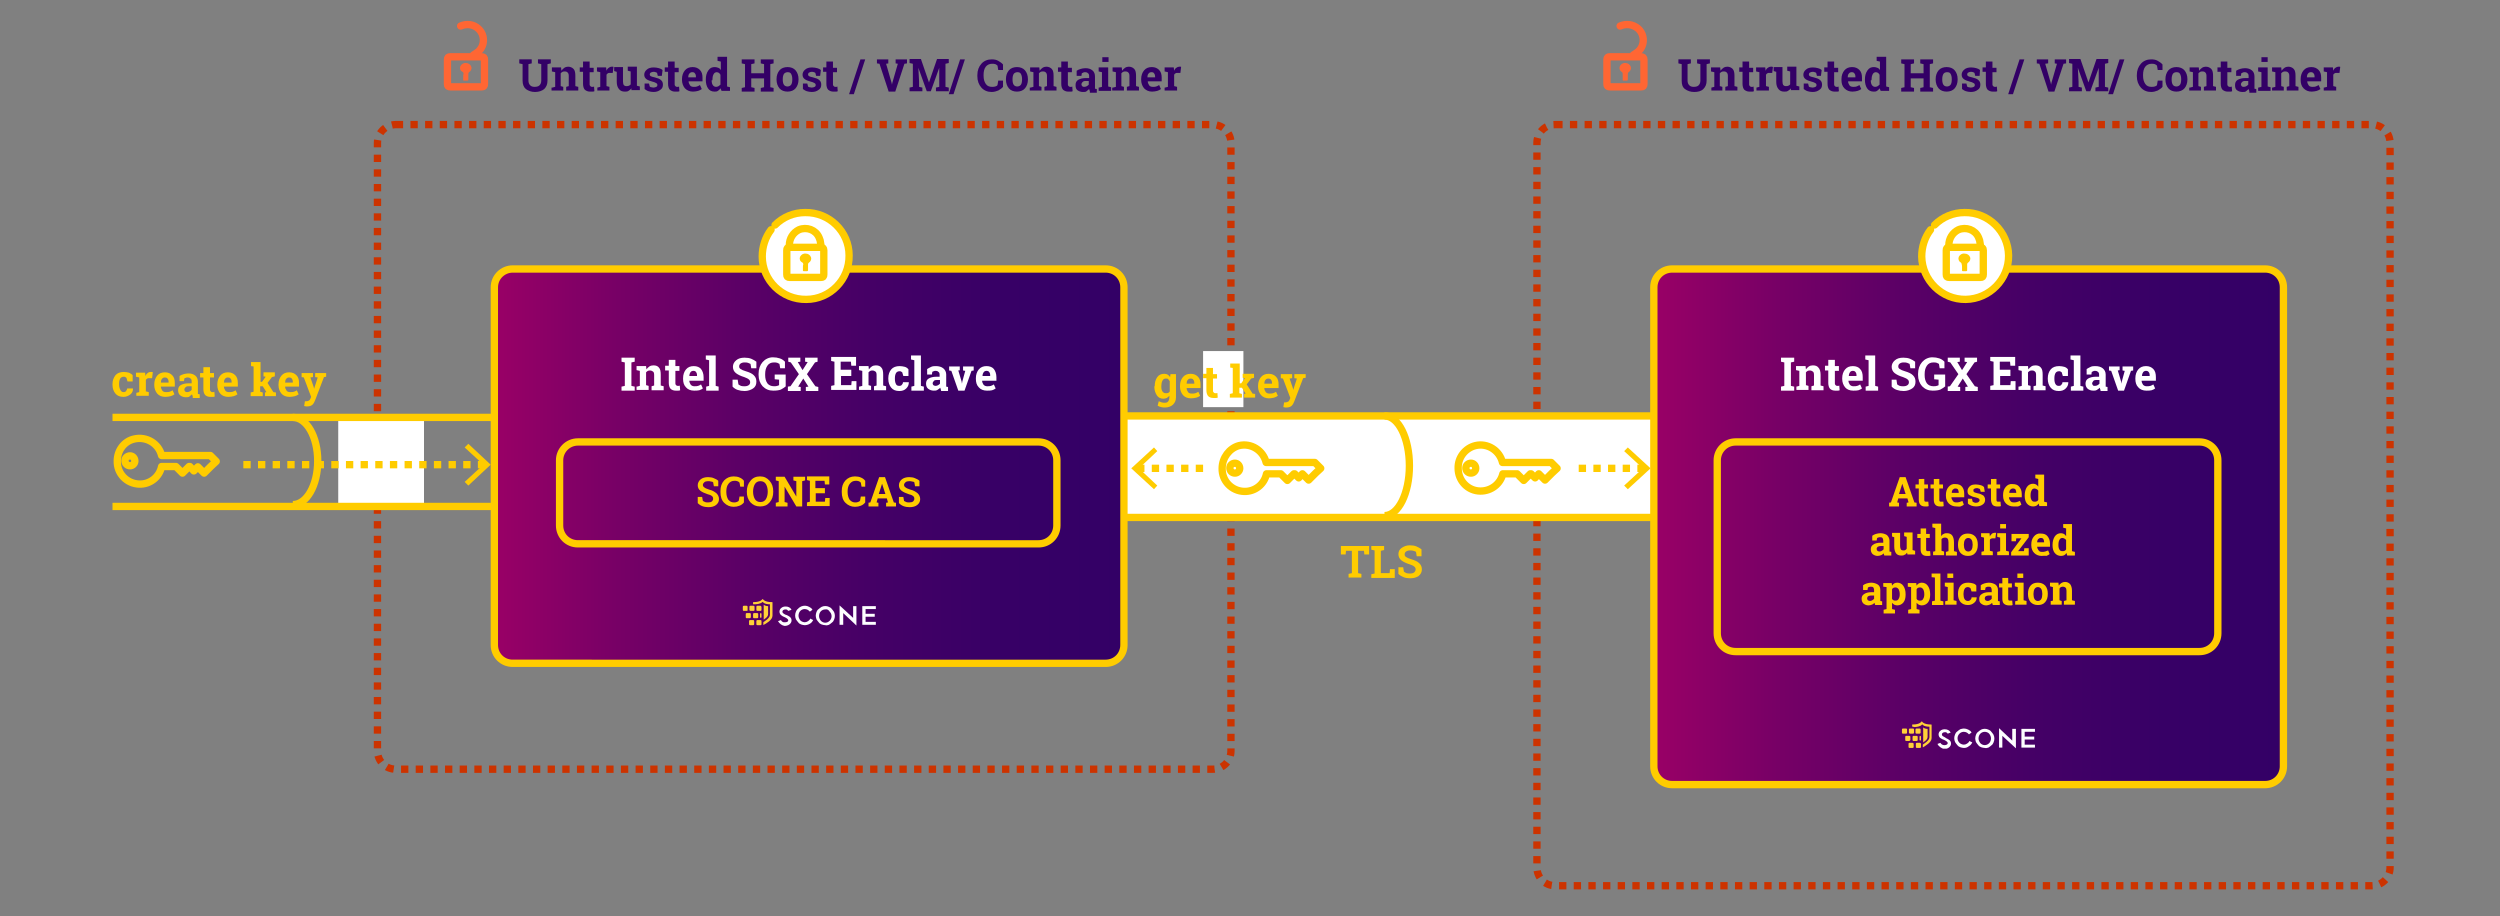 <?xml version="1.0" encoding="utf-8"?>
<!-- Generator: Adobe Illustrator 24.0.0, SVG Export Plug-In . SVG Version: 6.00 Build 0)  -->
<svg version="1.1" id="Ebene_1" xmlns="http://www.w3.org/2000/svg" xmlns:xlink="http://www.w3.org/1999/xlink" x="0px" y="0px"
	 viewBox="0 0 682.2 250" style="enable-background:new 0 0 682.2 250;" xml:space="preserve">
<rect x="0" y="0" width="682.2" height="250" fill="#808080" stroke="none"/>
<style type="text/css">
	.st0{fill:none;stroke:#CC3300;stroke-width:2;stroke-miterlimit:10;stroke-dasharray:2,2;}
	.st1{fill:#FFFFFF;}
	.st2{fill:#FFFFFF;stroke:#FFCC00;stroke-width:2;stroke-miterlimit:10;}
	.st3{enable-background:new    ;}
	.st4{fill:#330066;}
	.st5{fill:none;stroke:#FF6633;stroke-width:2;stroke-linecap:round;stroke-linejoin:round;}
	.st6{fill:#FF6633;}
	.st7{fill:none;stroke:#FFCC00;stroke-width:2;stroke-miterlimit:10;}
	.st8{fill:none;stroke:#FFCC00;stroke-width:2;stroke-miterlimit:10;stroke-dasharray:2,2;}
	.st9{fill:#FFCC00;}
	.st10{fill:url(#SVGID_1_);}
	.st11{fill:none;stroke:#FFCC00;stroke-width:2;stroke-linecap:round;stroke-linejoin:round;}
	.st12{fill:#FFFFFF;stroke:#FFCC00;stroke-width:2;stroke-linecap:round;stroke-linejoin:round;}
	.st13{clip-path:url(#SVGID_3_);}
	.st14{clip-path:url(#SVGID_5_);}
	.st15{fill:#FFD138;}
	.st16{fill:#FDFEFF;}
	.st17{fill:url(#SVGID_6_);}
	.st18{clip-path:url(#SVGID_8_);}
	.st19{clip-path:url(#SVGID_10_);}
</style>
<title>keystore</title>
<g id="Ebene_2_1_">
	<path class="st0" d="M108,34h222.9c2.8,0,5,2.2,5,5v165.9c0,2.8-2.2,5-5,5H108c-2.8,0-5-2.2-5-5V39C103,36.2,105.3,34,108,34z"/>
	<rect x="92.3" y="113.9" class="st1" width="23.4" height="23.9"/>
	<path class="st0" d="M424.4,34h222.8c2.8,0,5,2.2,5,5v197.7c0,2.8-2.2,5-5,5H424.4c-2.8,0-5-2.2-5-5V39
		C419.4,36.2,421.6,34,424.4,34z"/>
	<polyline class="st2" points="451.3,113.5 302.9,113.5 302.9,141.2 451.3,141.2 	"/>
	<g class="st3">
		<path class="st4" d="M145.1,16.2v1.1l-0.9,0.2V22c0,0.6,0.2,1,0.5,1.3c0.3,0.3,0.7,0.4,1.2,0.4c0.5,0,1-0.1,1.3-0.4
			c0.3-0.3,0.5-0.7,0.5-1.3v-4.5l-0.9-0.2v-1.1h3.5v1.1l-0.9,0.2V22c0,1-0.3,1.7-0.9,2.3c-0.6,0.5-1.5,0.8-2.5,0.8
			c-1,0-1.8-0.3-2.5-0.8c-0.6-0.5-0.9-1.3-0.9-2.3v-4.5l-0.9-0.2v-1.1h0.9h1.7H145.1z"/>
		<path class="st4" d="M150.7,23.9l0.8-0.2v-4l-0.9-0.2v-1.1h2.5l0.1,0.9c0.2-0.3,0.5-0.6,0.8-0.8s0.7-0.3,1-0.3
			c0.6,0,1.1,0.2,1.5,0.6s0.5,1.1,0.5,1.9v2.8l0.8,0.2v1h-3.3v-1l0.7-0.2v-2.8c0-0.4-0.1-0.7-0.3-0.9c-0.2-0.2-0.4-0.3-0.8-0.3
			c-0.2,0-0.4,0-0.6,0.1s-0.3,0.2-0.5,0.4v3.5l0.7,0.2v1h-3.2V23.9z"/>
		<path class="st4" d="M160.9,16.9v1.6h1.1v1.2h-1.1V23c0,0.3,0.1,0.4,0.2,0.5c0.1,0.1,0.2,0.2,0.4,0.2c0.1,0,0.2,0,0.3,0
			c0.1,0,0.2,0,0.3-0.1l0.1,1.3c-0.2,0.1-0.4,0.1-0.6,0.1c-0.2,0-0.4,0-0.6,0c-0.6,0-1-0.2-1.4-0.5c-0.3-0.3-0.5-0.9-0.5-1.6v-3.3
			h-0.9v-1.2h0.9v-1.6H160.9z"/>
		<path class="st4" d="M163,23.9l0.8-0.2v-4l-0.9-0.2v-1.1h2.5l0.1,0.9c0.1-0.3,0.3-0.6,0.6-0.8s0.5-0.3,0.8-0.3c0.1,0,0.2,0,0.3,0
			c0.1,0,0.2,0,0.2,0.1l-0.2,1.6l-0.7,0c-0.3,0-0.5,0-0.6,0.1c-0.2,0.1-0.3,0.2-0.4,0.4v3.1l0.8,0.2v1H163V23.9z"/>
		<path class="st4" d="M172.3,24.1c-0.2,0.3-0.5,0.5-0.8,0.7c-0.3,0.2-0.6,0.2-1,0.2c-0.7,0-1.2-0.2-1.6-0.7s-0.6-1.1-0.6-2v-2.7
			l-0.7-0.2v-1.1h0.7h1.7v3.9c0,0.5,0.1,0.8,0.2,1c0.2,0.2,0.4,0.3,0.7,0.3c0.3,0,0.5,0,0.7-0.1c0.2-0.1,0.4-0.2,0.5-0.4v-3.5
			l-0.8-0.2v-1.1h0.8h1.7v5.2l0.8,0.2v1h-2.3L172.3,24.1z"/>
		<path class="st4" d="M180.6,20.7h-1.1l-0.2-0.8c-0.1-0.1-0.3-0.2-0.4-0.2c-0.2-0.1-0.4-0.1-0.6-0.1c-0.3,0-0.5,0.1-0.7,0.2
			c-0.2,0.1-0.3,0.3-0.3,0.5c0,0.2,0.1,0.4,0.3,0.5c0.2,0.1,0.5,0.2,1,0.3c0.8,0.2,1.4,0.4,1.7,0.7c0.4,0.3,0.6,0.7,0.6,1.3
			c0,0.6-0.2,1.1-0.7,1.4c-0.5,0.4-1.1,0.6-1.9,0.6c-0.5,0-0.9-0.1-1.3-0.2c-0.4-0.1-0.8-0.4-1.1-0.6l0-1.5h1.2l0.2,0.8
			c0.1,0.1,0.2,0.2,0.4,0.2c0.2,0,0.4,0.1,0.6,0.1c0.3,0,0.6-0.1,0.8-0.2c0.2-0.1,0.3-0.3,0.3-0.5c0-0.2-0.1-0.4-0.3-0.5
			s-0.5-0.3-1-0.4c-0.7-0.2-1.3-0.4-1.7-0.7c-0.4-0.3-0.6-0.7-0.6-1.2c0-0.5,0.2-1,0.7-1.4c0.4-0.4,1.1-0.6,1.9-0.6
			c0.5,0,1,0.1,1.4,0.2c0.4,0.1,0.8,0.3,1,0.5L180.6,20.7z"/>
		<path class="st4" d="M184.1,16.9v1.6h1.1v1.2h-1.1V23c0,0.3,0.1,0.4,0.2,0.5c0.1,0.1,0.2,0.2,0.4,0.2c0.1,0,0.2,0,0.3,0
			c0.1,0,0.2,0,0.3-0.1l0.1,1.3c-0.2,0.1-0.4,0.1-0.6,0.1c-0.2,0-0.4,0-0.6,0c-0.6,0-1-0.2-1.4-0.5c-0.3-0.3-0.5-0.9-0.5-1.6v-3.3
			h-0.9v-1.2h0.9v-1.6H184.1z"/>
		<path class="st4" d="M189.1,25c-0.9,0-1.6-0.3-2.2-0.9c-0.5-0.6-0.8-1.4-0.8-2.3v-0.2c0-1,0.3-1.8,0.8-2.4
			c0.5-0.6,1.2-0.9,2.1-0.9c0.9,0,1.5,0.3,2,0.8c0.5,0.5,0.7,1.2,0.7,2.1v1h-3.8l0,0c0,0.4,0.2,0.8,0.4,1.1s0.6,0.4,1,0.4
			c0.4,0,0.7,0,0.9-0.1c0.3-0.1,0.5-0.2,0.8-0.4l0.5,1.1c-0.3,0.2-0.6,0.4-1,0.5S189.6,25,189.1,25z M188.9,19.7
			c-0.3,0-0.6,0.1-0.8,0.4c-0.2,0.2-0.3,0.6-0.3,1l0,0h2.1v-0.2c0-0.4-0.1-0.7-0.3-0.9C189.5,19.8,189.3,19.7,188.9,19.7z"/>
		<path class="st4" d="M196.6,24.1c-0.2,0.3-0.4,0.5-0.7,0.7c-0.3,0.2-0.6,0.2-0.9,0.2c-0.8,0-1.4-0.3-1.8-0.9
			c-0.4-0.6-0.6-1.4-0.6-2.3v-0.1c0-1,0.2-1.8,0.7-2.5s1-0.9,1.8-0.9c0.3,0,0.6,0.1,0.9,0.2c0.3,0.1,0.5,0.3,0.7,0.6v-2.3l-0.9-0.2
			v-1.1h0.9h1.7v8.1l0.8,0.2v1h-2.3L196.6,24.1z M194.2,21.9c0,0.6,0.1,1,0.3,1.3c0.2,0.3,0.5,0.5,0.9,0.5c0.3,0,0.5-0.1,0.7-0.2
			s0.3-0.3,0.5-0.4v-2.7c-0.1-0.2-0.3-0.4-0.4-0.5c-0.2-0.1-0.4-0.2-0.6-0.2c-0.4,0-0.7,0.2-0.9,0.6s-0.3,0.9-0.3,1.5V21.9z"/>
		<path class="st4" d="M202.4,17.3v-1.1h3.5v1.1l-0.9,0.2v2.5h3.5v-2.5l-0.9-0.2v-1.1h0.9h1.7h0.9v1.1l-0.9,0.2v6.3l0.9,0.2v1h-3.5
			v-1l0.9-0.2v-2.4h-3.5v2.4l0.9,0.2v1h-3.5v-1l0.9-0.2v-6.3L202.4,17.3z"/>
		<path class="st4" d="M211.9,21.6c0-1,0.3-1.8,0.8-2.4c0.5-0.6,1.3-0.9,2.2-0.9c0.9,0,1.7,0.3,2.2,0.9c0.5,0.6,0.8,1.4,0.8,2.4v0.1
			c0,1-0.3,1.8-0.8,2.4c-0.5,0.6-1.3,0.9-2.2,0.9c-0.9,0-1.7-0.3-2.2-0.9c-0.5-0.6-0.8-1.4-0.8-2.4V21.6z M213.6,21.7
			c0,0.6,0.1,1.1,0.3,1.4s0.5,0.5,1,0.5c0.4,0,0.8-0.2,1-0.5s0.3-0.8,0.3-1.4v-0.1c0-0.6-0.1-1-0.3-1.4c-0.2-0.4-0.5-0.5-1-0.5
			c-0.4,0-0.8,0.2-1,0.5c-0.2,0.4-0.3,0.8-0.3,1.4V21.7z"/>
		<path class="st4" d="M223.8,20.7h-1.1l-0.2-0.8c-0.1-0.1-0.3-0.2-0.4-0.2c-0.2-0.1-0.4-0.1-0.6-0.1c-0.3,0-0.5,0.1-0.7,0.2
			c-0.2,0.1-0.3,0.3-0.3,0.5c0,0.2,0.1,0.4,0.3,0.5c0.2,0.1,0.5,0.2,1,0.3c0.8,0.2,1.4,0.4,1.7,0.7c0.4,0.3,0.6,0.7,0.6,1.3
			c0,0.6-0.2,1.1-0.7,1.4c-0.5,0.4-1.1,0.6-1.9,0.6c-0.5,0-0.9-0.1-1.3-0.2c-0.4-0.1-0.8-0.4-1.1-0.6l0-1.5h1.2l0.2,0.8
			c0.1,0.1,0.2,0.2,0.4,0.2c0.2,0,0.4,0.1,0.6,0.1c0.3,0,0.6-0.1,0.8-0.2c0.2-0.1,0.3-0.3,0.3-0.5c0-0.2-0.1-0.4-0.3-0.5
			s-0.5-0.3-1-0.4c-0.7-0.2-1.3-0.4-1.7-0.7c-0.4-0.3-0.6-0.7-0.6-1.2c0-0.5,0.2-1,0.7-1.4c0.4-0.4,1.1-0.6,1.9-0.6
			c0.5,0,1,0.1,1.4,0.2c0.4,0.1,0.8,0.3,1,0.5L223.8,20.7z"/>
		<path class="st4" d="M227.3,16.9v1.6h1.1v1.2h-1.1V23c0,0.3,0.1,0.4,0.2,0.5c0.1,0.1,0.2,0.2,0.4,0.2c0.1,0,0.2,0,0.3,0
			c0.1,0,0.2,0,0.3-0.1l0.1,1.3c-0.2,0.1-0.4,0.1-0.6,0.1c-0.2,0-0.4,0-0.6,0c-0.6,0-1-0.2-1.4-0.5c-0.3-0.3-0.5-0.9-0.5-1.6v-3.3
			h-0.9v-1.2h0.9v-1.6H227.3z"/>
		<path class="st4" d="M233,25.7h-1.3l3.1-9.5h1.3L233,25.7z"/>
		<path class="st4" d="M242.5,17.3l-0.7,0.1l1.5,5.2l0.1,0.5h0l0.1-0.5l1.5-5.2l-0.6-0.1v-1.1h3.1v1.1l-0.7,0.1l-2.5,7.6h-1.8
			l-2.5-7.6l-0.7-0.1v-1.1h3.1V17.3z"/>
		<path class="st4" d="M256.3,18.5L256.3,18.5l-2.3,6.4h-1.1l-2.3-6.4l0,0l0.2,3.8v1.4l0.9,0.2v1h-3.5v-1l0.9-0.2v-6.3l-0.9-0.2
			v-1.1h0.9h2.2l2.2,6.4h0l2.2-6.4h3.2v1.1l-0.9,0.2v6.3l0.9,0.2v1h-3.5v-1l0.9-0.2v-1.4L256.3,18.5z"/>
		<path class="st4" d="M260.2,25.7h-1.3l3.1-9.5h1.3L260.2,25.7z"/>
		<path class="st4" d="M273.7,19.1h-1.3l-0.2-1.2c-0.2-0.2-0.4-0.3-0.6-0.4c-0.3-0.1-0.6-0.1-0.9-0.1c-0.7,0-1.3,0.3-1.7,0.8
			c-0.4,0.5-0.6,1.3-0.6,2.2v0.3c0,0.9,0.2,1.6,0.6,2.2c0.4,0.6,1,0.8,1.7,0.8c0.3,0,0.6,0,0.9-0.1c0.3-0.1,0.5-0.2,0.6-0.4l0.2-1.2
			h1.3v1.7c-0.3,0.4-0.8,0.7-1.3,1c-0.5,0.2-1.1,0.4-1.8,0.4c-1.1,0-2.1-0.4-2.8-1.2c-0.7-0.8-1.1-1.8-1.1-3.1v-0.3
			c0-1.3,0.4-2.3,1.1-3.1c0.7-0.8,1.7-1.2,2.8-1.2c0.7,0,1.3,0.1,1.8,0.4s1,0.6,1.3,1V19.1z"/>
		<path class="st4" d="M274.5,21.6c0-1,0.3-1.8,0.8-2.4c0.5-0.6,1.3-0.9,2.2-0.9c0.9,0,1.7,0.3,2.2,0.9c0.5,0.6,0.8,1.4,0.8,2.4v0.1
			c0,1-0.3,1.8-0.8,2.4c-0.5,0.6-1.3,0.9-2.2,0.9c-0.9,0-1.7-0.3-2.2-0.9c-0.5-0.6-0.8-1.4-0.8-2.4V21.6z M276.3,21.7
			c0,0.6,0.1,1.1,0.3,1.4s0.5,0.5,1,0.5c0.4,0,0.8-0.2,1-0.5s0.3-0.8,0.3-1.4v-0.1c0-0.6-0.1-1-0.3-1.4c-0.2-0.4-0.5-0.5-1-0.5
			c-0.4,0-0.8,0.2-1,0.5c-0.2,0.4-0.3,0.8-0.3,1.4V21.7z"/>
		<path class="st4" d="M281.2,23.9l0.8-0.2v-4l-0.9-0.2v-1.1h2.5l0.1,0.9c0.2-0.3,0.5-0.6,0.8-0.8s0.7-0.3,1-0.3
			c0.6,0,1.1,0.2,1.5,0.6s0.5,1.1,0.5,1.9v2.8l0.8,0.2v1h-3.3v-1l0.7-0.2v-2.8c0-0.4-0.1-0.7-0.3-0.9c-0.2-0.2-0.4-0.3-0.8-0.3
			c-0.2,0-0.4,0-0.6,0.1s-0.3,0.2-0.5,0.4v3.5l0.7,0.2v1h-3.2V23.9z"/>
		<path class="st4" d="M291.4,16.9v1.6h1.1v1.2h-1.1V23c0,0.3,0.1,0.4,0.2,0.5c0.1,0.1,0.2,0.2,0.4,0.2c0.1,0,0.2,0,0.3,0
			c0.1,0,0.2,0,0.3-0.1l0.1,1.3c-0.2,0.1-0.4,0.1-0.6,0.1c-0.2,0-0.4,0-0.6,0c-0.6,0-1-0.2-1.4-0.5c-0.3-0.3-0.5-0.9-0.5-1.6v-3.3
			h-0.9v-1.2h0.9v-1.6H291.4z"/>
		<path class="st4" d="M297.4,24.9c0-0.1-0.1-0.2-0.1-0.3s-0.1-0.2-0.1-0.3c-0.2,0.2-0.5,0.4-0.7,0.6s-0.6,0.2-1,0.2
			c-0.6,0-1.1-0.2-1.5-0.5c-0.4-0.3-0.5-0.8-0.5-1.4c0-0.6,0.2-1.1,0.7-1.4c0.5-0.3,1.2-0.5,2.1-0.5h0.9v-0.6c0-0.3-0.1-0.6-0.3-0.7
			c-0.2-0.2-0.4-0.3-0.8-0.3c-0.2,0-0.4,0-0.5,0.1s-0.3,0.1-0.4,0.2l-0.1,0.7h-1.3l0-1.4c0.3-0.2,0.7-0.4,1.1-0.5
			c0.4-0.1,0.8-0.2,1.3-0.2c0.8,0,1.4,0.2,1.9,0.6c0.5,0.4,0.7,1,0.7,1.7v2.7c0,0.1,0,0.2,0,0.3c0,0.1,0,0.2,0,0.3l0.5,0.1v1H297.4z
			 M295.9,23.7c0.3,0,0.5-0.1,0.7-0.2s0.4-0.3,0.5-0.4v-1h-0.9c-0.4,0-0.6,0.1-0.8,0.3s-0.3,0.4-0.3,0.6c0,0.2,0.1,0.4,0.2,0.5
			C295.5,23.7,295.7,23.7,295.9,23.7z"/>
		<path class="st4" d="M299.9,23.9l0.8-0.2v-4l-0.9-0.2v-1.1h2.6v5.2l0.8,0.2v1h-3.4V23.9z M302.5,16.9h-1.7v-1.3h1.7V16.9z"/>
	</g>
	<g class="st3">
		<path class="st4" d="M303.7,23.9l0.8-0.2v-4l-0.9-0.2v-1.1h2.5l0.1,0.9c0.2-0.3,0.5-0.6,0.8-0.8s0.7-0.3,1-0.3
			c0.6,0,1.1,0.2,1.5,0.6s0.5,1.1,0.5,1.9v2.8l0.8,0.2v1h-3.3v-1l0.7-0.2v-2.8c0-0.4-0.1-0.7-0.3-0.9c-0.2-0.2-0.4-0.3-0.8-0.3
			c-0.2,0-0.4,0-0.6,0.1s-0.3,0.2-0.5,0.4v3.5l0.7,0.2v1h-3.2V23.9z"/>
	</g>
	<g class="st3">
		<path class="st4" d="M314.4,25c-0.9,0-1.6-0.3-2.2-0.9c-0.5-0.6-0.8-1.4-0.8-2.3v-0.2c0-1,0.3-1.8,0.8-2.4
			c0.5-0.6,1.2-0.9,2.1-0.9c0.9,0,1.5,0.3,2,0.8c0.5,0.5,0.7,1.2,0.7,2.1v1h-3.8l0,0c0,0.4,0.2,0.8,0.4,1.1s0.6,0.4,1,0.4
			c0.4,0,0.7,0,0.9-0.1c0.3-0.1,0.5-0.2,0.8-0.4l0.5,1.1c-0.3,0.2-0.6,0.4-1,0.5S314.9,25,314.4,25z M314.2,19.7
			c-0.3,0-0.6,0.1-0.8,0.4c-0.2,0.2-0.3,0.6-0.3,1l0,0h2.1v-0.2c0-0.4-0.1-0.7-0.3-0.9C314.8,19.8,314.6,19.7,314.2,19.7z"/>
		<path class="st4" d="M317.9,23.9l0.8-0.2v-4l-0.9-0.2v-1.1h2.5l0.1,0.9c0.1-0.3,0.3-0.6,0.6-0.8s0.5-0.3,0.8-0.3
			c0.1,0,0.2,0,0.3,0c0.1,0,0.2,0,0.2,0.1l-0.2,1.6l-0.7,0c-0.3,0-0.5,0-0.6,0.1c-0.2,0.1-0.3,0.2-0.4,0.4v3.1l0.8,0.2v1h-3.4V23.9z
			"/>
	</g>
	<path class="st5" d="M127.1,23.7h-4.2c-0.6,0-0.8-0.2-0.8-0.8v-6.6c0-0.6,0.2-0.8,0.8-0.8h8.5c0.6,0,0.8,0.2,0.8,0.8v6.6
		c0,0.6-0.2,0.8-0.8,0.8C129.9,23.7,128.5,23.7,127.1,23.7z"/>
	<path class="st5" d="M125.7,7.1c1.6-0.7,3.5-0.5,4.8,0.7c1.8,1.6,1.9,4.4,0.2,6.1c-0.1,0.2-0.3,0.3-0.5,0.4c-0.3,0.3-0.6,0.4-1,0.7
		"/>
	<path class="st6" d="M126.4,20.9L126.4,20.9v0.9c0,0.2,0.1,0.2,0.3,0.2h0.8c0.2,0,0.3-0.1,0.3-0.3v-1.6c0-0.2,0.1-0.3,0.2-0.4
		c0.5-0.3,0.8-0.9,0.6-1.5c-0.2-0.6-0.8-1-1.4-1c-0.7-0.1-1.3,0.3-1.6,0.9c-0.2,0.6,0,1.2,0.6,1.5c0.2,0.1,0.3,0.3,0.3,0.5
		C126.4,20.4,126.4,20.6,126.4,20.9z"/>
	<path class="st7" d="M377.8,113.5c3.8,0,6.8,6.1,6.8,13.6c0,7.5-3,13.6-6.8,13.6"/>
	<line class="st7" x1="30.7" y1="138.2" x2="135.9" y2="138.2"/>
	<line class="st7" x1="135.9" y1="113.9" x2="30.7" y2="113.9"/>
	<path class="st7" d="M79.9,113.9c3.8,0,6.8,5.3,6.8,11.9s-3,11.9-6.8,11.9"/>
	<line class="st8" x1="132.4" y1="126.8" x2="66.3" y2="126.8"/>
	<polygon class="st9" points="127.8,121.1 126.8,122.1 131.9,126.8 126.8,131.5 127.8,132.5 133.9,126.8 	"/>
	<g class="st3">
		<path class="st9" d="M33.7,107c0.3,0,0.6-0.1,0.7-0.3s0.3-0.4,0.3-0.7h1.6l0,0c0,0.7-0.2,1.2-0.7,1.6c-0.5,0.4-1.1,0.7-1.9,0.7
			c-1,0-1.7-0.3-2.2-0.9s-0.8-1.4-0.8-2.4v-0.2c0-1,0.3-1.7,0.8-2.4c0.5-0.6,1.3-0.9,2.3-0.9c0.5,0,1,0.1,1.4,0.2
			c0.4,0.2,0.8,0.4,1,0.7l0,1.7h-1.4l-0.3-1c-0.1-0.1-0.2-0.1-0.3-0.2s-0.3-0.1-0.4-0.1c-0.5,0-0.8,0.2-1,0.5
			c-0.2,0.4-0.3,0.8-0.3,1.4v0.2c0,0.6,0.1,1,0.3,1.4S33.2,107,33.7,107z"/>
	</g>
	<g class="st3">
		<path class="st9" d="M37.2,107.2L38,107v-4l-0.9-0.2v-1.1h2.5l0.1,0.9c0.1-0.3,0.3-0.6,0.6-0.8c0.2-0.2,0.5-0.3,0.8-0.3
			c0.1,0,0.2,0,0.3,0c0.1,0,0.2,0,0.3,0.1l-0.2,1.6l-0.7,0c-0.3,0-0.5,0-0.6,0.1c-0.2,0.1-0.3,0.2-0.4,0.4v3.1l0.8,0.2v1h-3.4V107.2
			z"/>
	</g>
	<g class="st3">
		<path class="st9" d="M45.1,108.3c-0.9,0-1.7-0.3-2.2-0.9s-0.8-1.4-0.8-2.3v-0.2c0-1,0.3-1.8,0.8-2.4c0.5-0.6,1.2-0.9,2.1-0.9
			c0.9,0,1.5,0.3,2,0.8s0.7,1.2,0.7,2.1v1h-3.8l0,0c0,0.4,0.2,0.8,0.4,1.1s0.6,0.4,1,0.4c0.4,0,0.7,0,1-0.1c0.3-0.1,0.5-0.2,0.8-0.4
			l0.5,1.1c-0.3,0.2-0.6,0.4-1,0.5S45.7,108.3,45.1,108.3z M45,103c-0.3,0-0.6,0.1-0.8,0.4c-0.2,0.2-0.3,0.6-0.3,1l0,0H46v-0.2
			c0-0.4-0.1-0.7-0.3-0.9C45.6,103.1,45.3,103,45,103z"/>
	</g>
	<g class="st3">
		<path class="st9" d="M52.6,108.2c0-0.1-0.1-0.2-0.1-0.3s-0.1-0.2-0.1-0.3c-0.2,0.2-0.5,0.4-0.7,0.6s-0.6,0.2-1,0.2
			c-0.6,0-1.1-0.2-1.5-0.5c-0.4-0.3-0.6-0.8-0.6-1.4c0-0.6,0.2-1.1,0.7-1.4c0.5-0.3,1.2-0.5,2.1-0.5h0.9v-0.6c0-0.3-0.1-0.6-0.3-0.7
			c-0.2-0.2-0.4-0.3-0.8-0.3c-0.2,0-0.4,0-0.5,0.1c-0.2,0-0.3,0.1-0.4,0.2l-0.1,0.7H49l0-1.4c0.3-0.2,0.7-0.4,1.1-0.5
			c0.4-0.1,0.9-0.2,1.3-0.2c0.8,0,1.4,0.2,1.9,0.6c0.5,0.4,0.7,1,0.7,1.7v2.7c0,0.1,0,0.2,0,0.3c0,0.1,0,0.2,0,0.3l0.5,0.1v1H52.6z
			 M51.1,107c0.3,0,0.5-0.1,0.7-0.2s0.4-0.3,0.5-0.4v-1h-0.9c-0.4,0-0.6,0.1-0.8,0.3s-0.3,0.4-0.3,0.6c0,0.2,0.1,0.4,0.2,0.5
			C50.7,107,50.9,107,51.1,107z"/>
	</g>
	<g class="st3">
		<path class="st9" d="M57.3,100.2v1.6h1.1v1.2h-1.1v3.3c0,0.3,0.1,0.4,0.2,0.5s0.2,0.2,0.4,0.2c0.1,0,0.2,0,0.3,0
			c0.1,0,0.2,0,0.3-0.1l0.1,1.3c-0.2,0.1-0.4,0.1-0.6,0.1c-0.2,0-0.4,0-0.6,0c-0.6,0-1.1-0.2-1.4-0.5c-0.3-0.3-0.5-0.9-0.5-1.6V103
			h-0.9v-1.2h0.9v-1.6H57.3z"/>
		<path class="st9" d="M62.3,108.3c-0.9,0-1.7-0.3-2.2-0.9s-0.8-1.4-0.8-2.3v-0.2c0-1,0.3-1.8,0.8-2.4c0.5-0.6,1.2-0.9,2.1-0.9
			c0.9,0,1.5,0.3,2,0.8s0.7,1.2,0.7,2.1v1h-3.8l0,0c0,0.4,0.2,0.8,0.4,1.1s0.6,0.4,1,0.4c0.4,0,0.7,0,1-0.1c0.3-0.1,0.5-0.2,0.8-0.4
			l0.5,1.1c-0.3,0.2-0.6,0.4-1,0.5S62.8,108.3,62.3,108.3z M62.2,103c-0.3,0-0.6,0.1-0.8,0.4c-0.2,0.2-0.3,0.6-0.3,1l0,0h2.1v-0.2
			c0-0.4-0.1-0.7-0.3-0.9C62.8,103.1,62.5,103,62.2,103z"/>
	</g>
	<g class="st3">
		<path class="st9" d="M68.5,99.9v-1.1h2.6v5.4h0.4l1-1.4l-0.6-0.1v-1.1h3.1v1.1l-0.8,0.2l-1.2,1.6l1.6,2.5l0.7,0.1v1h-3v-1l0.4-0.1
			l-1-1.6h-0.7v1.5l0.7,0.2v1h-3.3v-1l0.8-0.2v-6.9L68.5,99.9z"/>
	</g>
	<g class="st3">
		<path class="st9" d="M79,108.3c-0.9,0-1.7-0.3-2.2-0.9s-0.8-1.4-0.8-2.3v-0.2c0-1,0.3-1.8,0.8-2.4c0.5-0.6,1.2-0.9,2.1-0.9
			c0.9,0,1.5,0.3,2,0.8s0.7,1.2,0.7,2.1v1h-3.8l0,0c0,0.4,0.2,0.8,0.4,1.1s0.6,0.4,1,0.4c0.4,0,0.7,0,1-0.1c0.3-0.1,0.5-0.2,0.8-0.4
			l0.5,1.1c-0.3,0.2-0.6,0.4-1,0.5S79.5,108.3,79,108.3z M78.9,103c-0.3,0-0.6,0.1-0.8,0.4c-0.2,0.2-0.3,0.6-0.3,1l0,0h2.1v-0.2
			c0-0.4-0.1-0.7-0.3-0.9C79.5,103.1,79.2,103,78.9,103z"/>
	</g>
	<g class="st3">
		<path class="st9" d="M89,102.8l-0.6,0.1l-2.4,6.3c-0.2,0.5-0.4,0.9-0.7,1.2c-0.3,0.3-0.8,0.5-1.4,0.5c-0.1,0-0.3,0-0.4,0
			s-0.3-0.1-0.5-0.1l0.2-1.3c0.1,0,0.1,0,0.2,0c0.1,0,0.1,0,0.2,0c0.3,0,0.5-0.1,0.7-0.2s0.3-0.3,0.4-0.5l0.2-0.5l-2-5.3l-0.6-0.1
			v-1.1h3.1v1.1l-0.7,0.1l0.9,2.6l0.1,0.5l0,0l1-3.1l-0.7-0.1v-1.1H89V102.8z"/>
	</g>
	
		<linearGradient id="SVGID_1_" gradientUnits="userSpaceOnUse" x1="134.94" y1="124.83" x2="306.73" y2="124.83" gradientTransform="matrix(1 0 0 -1 0 252)">
		<stop  offset="0" style="stop-color:#990066"/>
		<stop  offset="0.19" style="stop-color:#780066"/>
		<stop  offset="0.4" style="stop-color:#5A0066"/>
		<stop  offset="0.61" style="stop-color:#440066"/>
		<stop  offset="0.81" style="stop-color:#370066"/>
		<stop  offset="1" style="stop-color:#330066"/>
	</linearGradient>
	<path class="st10" d="M139.9,73.4h161.8c2.8,0,5,2.2,5,5v97.6c0,2.8-2.2,5-5,5H139.9c-2.8,0-5-2.2-5-5V78.4
		C134.9,75.6,137.2,73.4,139.9,73.4z"/>
	<path class="st7" d="M139.9,73.4h161.8c2.8,0,5,2.2,5,5v97.6c0,2.8-2.2,5-5,5H139.9c-2.8,0-5-2.2-5-5V78.4
		C134.9,75.6,137.2,73.4,139.9,73.4z"/>
	<path class="st11" d="M157.7,120.6h125.7c2.8,0,5,2.2,5,5v17.8c0,2.8-2.2,5-5,5H157.7c-2.8,0-5-2.2-5-5v-17.8
		C152.7,122.9,154.9,120.6,157.7,120.6z"/>
	<g class="st3">
		<path class="st9" d="M196,132.7h-1.2l-0.2-1.1c-0.1-0.1-0.3-0.2-0.6-0.2c-0.3-0.1-0.5-0.1-0.8-0.1c-0.4,0-0.8,0.1-1,0.3
			c-0.2,0.2-0.4,0.4-0.4,0.7c0,0.3,0.1,0.5,0.4,0.7c0.2,0.2,0.7,0.4,1.3,0.6c0.9,0.2,1.5,0.6,2,1c0.4,0.4,0.7,0.9,0.7,1.6
			c0,0.7-0.3,1.2-0.8,1.6c-0.5,0.4-1.2,0.6-2.1,0.6c-0.6,0-1.2-0.1-1.7-0.3c-0.5-0.2-0.9-0.5-1.2-0.8v-1.7h1.2l0.2,1.1
			c0.2,0.1,0.4,0.2,0.6,0.3s0.6,0.1,0.9,0.1c0.4,0,0.8-0.1,1-0.3c0.2-0.2,0.3-0.4,0.3-0.7c0-0.3-0.1-0.6-0.3-0.7
			c-0.2-0.2-0.6-0.4-1.1-0.5c-0.9-0.3-1.6-0.6-2.1-1s-0.7-0.9-0.7-1.5c0-0.6,0.3-1.2,0.8-1.6c0.5-0.4,1.2-0.6,2-0.6
			c0.6,0,1.2,0.1,1.6,0.3c0.5,0.2,0.9,0.4,1.2,0.7V132.7z"/>
		<path class="st9" d="M203.2,132.8H202l-0.2-1.1c-0.2-0.2-0.3-0.3-0.6-0.4c-0.2-0.1-0.5-0.1-0.8-0.1c-0.7,0-1.2,0.3-1.6,0.8
			s-0.6,1.2-0.6,2v0.3c0,0.8,0.2,1.5,0.5,2c0.4,0.5,0.9,0.8,1.5,0.8c0.3,0,0.6,0,0.8-0.1c0.3-0.1,0.5-0.2,0.6-0.4l0.2-1.1h1.2v1.6
			c-0.3,0.4-0.7,0.7-1.2,0.9c-0.5,0.2-1,0.3-1.6,0.3c-1,0-1.9-0.4-2.6-1.1s-1-1.7-1-2.9V134c0-1.2,0.3-2.1,1-2.9
			c0.7-0.7,1.5-1.1,2.6-1.1c0.6,0,1.2,0.1,1.6,0.3c0.5,0.2,0.9,0.5,1.2,0.9V132.8z"/>
		<path class="st9" d="M211,134.2c0,1.2-0.3,2.1-1,2.9c-0.7,0.8-1.5,1.1-2.6,1.1c-1.1,0-1.9-0.4-2.6-1.1c-0.7-0.8-1-1.7-1-2.9v-0.1
			c0-1.2,0.3-2.1,1-2.9c0.6-0.8,1.5-1.2,2.6-1.2c1.1,0,1.9,0.4,2.6,1.2c0.7,0.8,1,1.7,1,2.9V134.2z M209.5,134.1
			c0-0.8-0.2-1.5-0.5-2c-0.3-0.5-0.8-0.8-1.5-0.8s-1.2,0.3-1.5,0.8s-0.5,1.2-0.5,2v0.1c0,0.8,0.2,1.5,0.5,2s0.8,0.8,1.5,0.8
			c0.7,0,1.2-0.3,1.5-0.8c0.3-0.5,0.5-1.2,0.5-2V134.1z"/>
		<path class="st9" d="M219.7,130.1v1l-0.8,0.2v6.9h-1.6l-3.2-5.4l0,0v4.2l0.8,0.2v1h-3.2v-1l0.8-0.2v-5.7l-0.8-0.2v-1h0.8h1.6
			l3.2,5.4l0,0v-4.2l-0.8-0.2v-1h2.4H219.7z"/>
		<path class="st9" d="M225.2,134.6h-2.6v2.3h2.5l0.1-1h1.2v2.2h-6.2v-1l0.8-0.2v-5.7l-0.8-0.2v-1h0.8h5.3v2.2h-1.2l-0.1-1h-2.5v2
			h2.6V134.6z"/>
		<path class="st9" d="M236.3,132.8h-1.2l-0.2-1.1c-0.2-0.2-0.3-0.3-0.6-0.4c-0.2-0.1-0.5-0.1-0.8-0.1c-0.7,0-1.2,0.3-1.6,0.8
			s-0.6,1.2-0.6,2v0.3c0,0.8,0.2,1.5,0.5,2c0.4,0.5,0.9,0.8,1.5,0.8c0.3,0,0.6,0,0.8-0.1c0.3-0.1,0.5-0.2,0.6-0.4l0.2-1.1h1.2v1.6
			c-0.3,0.4-0.7,0.7-1.2,0.9c-0.5,0.2-1,0.3-1.6,0.3c-1,0-1.9-0.4-2.6-1.1s-1-1.7-1-2.9V134c0-1.2,0.3-2.1,1-2.9
			c0.7-0.7,1.5-1.1,2.6-1.1c0.6,0,1.2,0.1,1.6,0.3c0.5,0.2,0.9,0.5,1.2,0.9V132.8z"/>
		<path class="st9" d="M236.9,137.2l0.6-0.1l2.4-6.9h1.6l2.4,6.9l0.6,0.1v1h-2.7v-1l0.5-0.1l-0.3-1.1h-2.5l-0.3,1.1l0.5,0.1v1h-2.7
			V137.2z M239.8,134.8h1.8l-0.9-2.8h0L239.8,134.8z"/>
		<path class="st9" d="M250.9,132.7h-1.2l-0.2-1.1c-0.1-0.1-0.3-0.2-0.6-0.2c-0.3-0.1-0.5-0.1-0.8-0.1c-0.4,0-0.8,0.1-1,0.3
			c-0.2,0.2-0.4,0.4-0.4,0.7c0,0.3,0.1,0.5,0.4,0.7c0.2,0.2,0.7,0.4,1.3,0.6c0.9,0.2,1.5,0.6,2,1c0.4,0.4,0.7,0.9,0.7,1.6
			c0,0.7-0.3,1.2-0.8,1.6c-0.5,0.4-1.2,0.6-2.1,0.6c-0.6,0-1.2-0.1-1.7-0.3c-0.5-0.2-0.9-0.5-1.2-0.8v-1.7h1.2l0.2,1.1
			c0.2,0.1,0.4,0.2,0.6,0.3s0.6,0.1,0.9,0.1c0.4,0,0.8-0.1,1-0.3c0.2-0.2,0.3-0.4,0.3-0.7c0-0.3-0.1-0.6-0.3-0.7
			c-0.2-0.2-0.6-0.4-1.1-0.5c-0.9-0.3-1.6-0.6-2.1-1s-0.7-0.9-0.7-1.5c0-0.6,0.3-1.2,0.8-1.6c0.5-0.4,1.2-0.6,2-0.6
			c0.6,0,1.2,0.1,1.6,0.3c0.5,0.2,0.9,0.4,1.2,0.7V132.7z"/>
	</g>
	<path class="st12" d="M211.5,61.4c2.2-2.2,5.1-3.4,8.2-3.4c6.6-0.1,12,5.2,12,11.7c0.1,6.6-5.2,12-11.7,12c-6.6,0.1-12-5.2-12-11.7
		c0-2.6,0.8-5.2,2.4-7.3"/>
	<path class="st11" d="M219.8,75.7h-4.3c-0.6,0-0.8-0.2-0.8-0.8v-6.6c0-0.6,0.2-0.8,0.8-0.8h8.5c0.5,0,0.8,0.2,0.8,0.8v6.6
		c0,0.6-0.2,0.8-0.8,0.8C222.6,75.7,221.2,75.7,219.8,75.7z"/>
	<path class="st11" d="M215.4,66.9c0-1.8,1-3.4,2.6-4.2c2.1-0.9,4.6,0,5.5,2.1c0.1,0.3,0.2,0.5,0.3,0.8c0.1,0.4,0.1,0.8,0.2,1.2"/>
	<path class="st9" d="M219.1,72.9L219.1,72.9v0.9c0,0.2,0.1,0.2,0.3,0.2h0.8c0.2,0,0.3-0.1,0.3-0.3v-1.6c0-0.2,0.1-0.3,0.2-0.4
		c0.5-0.3,0.8-0.9,0.6-1.5c-0.2-0.6-0.8-1-1.4-1c-0.7-0.1-1.3,0.3-1.6,0.9c-0.2,0.6,0,1.2,0.6,1.5c0.2,0.1,0.3,0.3,0.3,0.5
		C219.1,72.4,219.1,72.6,219.1,72.9z"/>
	<g id="Scone_logo_white">
		<g>
			<defs>
				<rect id="SVGID_2_" x="202.7" y="163.5" width="36.3" height="7.3"/>
			</defs>
			<clipPath id="SVGID_3_">
				<use xlink:href="#SVGID_2_"  style="overflow:visible;"/>
			</clipPath>
			<g class="st13">
				<g>
					<defs>
						<rect id="SVGID_4_" x="202.7" y="163.5" width="36.3" height="7.3"/>
					</defs>
					<clipPath id="SVGID_5_">
						<use xlink:href="#SVGID_4_"  style="overflow:visible;"/>
					</clipPath>
					<g class="st14">
						<path class="st15" d="M207.5,165.3h-0.8c-0.2,0-0.3,0.1-0.3,0.3c0,0,0,0,0,0v0.8c0,0.2,0.1,0.3,0.3,0.3h0.8
							c0.2,0,0.3-0.1,0.3-0.3v-0.8C207.8,165.5,207.6,165.3,207.5,165.3L207.5,165.3 M204.8,166.7h0.8c0.2,0,0.3-0.1,0.3-0.3l0,0
							v-0.8c0-0.2-0.1-0.3-0.3-0.3c0,0,0,0,0,0h-0.8c-0.2,0-0.3,0.1-0.3,0.3c0,0,0,0,0,0v0.8C204.5,166.6,204.7,166.7,204.8,166.7
							 M204,166.4v-0.8c0-0.2-0.1-0.3-0.3-0.3c0,0,0,0,0,0H203c-0.2,0-0.3,0.1-0.3,0.3c0,0,0,0,0,0v0.8c0,0.2,0.1,0.3,0.3,0.3h0.8
							C203.9,166.7,204.1,166.6,204,166.4 M207.6,167.3c-0.1,0-0.2,0.1-0.2,0.2l0,0v0.9c0,0.1,0.1,0.2,0.2,0.2s0.2-0.1,0.2-0.2v-0.9
							C207.8,167.4,207.7,167.3,207.6,167.3C207.6,167.3,207.6,167.3,207.6,167.3 M205.5,167.6v0.8c0,0.2,0.1,0.3,0.3,0.3h0.8
							c0.2,0,0.3-0.1,0.3-0.3v-0.8c0-0.2-0.1-0.3-0.3-0.3c0,0,0,0,0,0h-0.8C205.6,167.3,205.5,167.4,205.5,167.6
							C205.5,167.6,205.5,167.6,205.5,167.6 M204.9,168.4v-0.8c0-0.2-0.1-0.3-0.3-0.3c0,0,0,0,0,0h-0.8c-0.2,0-0.3,0.1-0.3,0.3
							c0,0,0,0,0,0v0.8c0,0.2,0.1,0.3,0.3,0.3h0.8C204.8,168.7,204.9,168.5,204.9,168.4L204.9,168.4 M207.5,169.2h-0.8
							c-0.2,0-0.3,0.1-0.3,0.3v0.8c0,0.2,0.1,0.3,0.3,0.3c0,0,0,0,0,0h0.8c0.2,0,0.3-0.1,0.3-0.3l0,0v-0.8
							C207.8,169.3,207.7,169.2,207.5,169.2 M205.5,169.2h-0.8c-0.2,0-0.3,0.1-0.3,0.3v0.8c0,0.2,0.1,0.3,0.3,0.3l0,0h0.8
							c0.2,0,0.3-0.1,0.3-0.3c0,0,0,0,0,0v-0.8C205.8,169.3,205.7,169.2,205.5,169.2"/>
						<path class="st15" d="M208.4,165c0.3,0.3,0.8,0.4,1.2,0.4c0,0,0,0,0,0.1v2.1c0,0.8-1,1.3-1.2,1.5l0,0L208.4,165L208.4,165"/>
						<path class="st15" d="M206.1,164.9c1.6-0.1,1.9-0.6,1.9-0.6c0,0,0,0,0.1,0c0,0,0.1,0,0.1,0c0,0,0.3,0.6,1.9,0.6c0,0,0,0,0,0.1
							v2.8c0,0.9-1.7,1.9-1.7,1.9s-0.1,0-0.1,0.1v0.7c0,0,0.1,0.1,0.1,0c0.6-0.3,2.4-1.3,2.4-2.5v-3.6c0-0.1-0.1-0.1-0.2-0.1
							c-2,0-2.4-0.8-2.4-0.8s-0.1,0-0.1,0s-0.1,0-0.1,0s-0.3,0.8-2.4,0.8c-0.1,0-0.1,0-0.1,0.1v0.4c0,0,0,0.1,0.1,0.1L206.1,164.9"
							/>
						<path class="st16" d="M212.3,169.5l0.8-0.3c0.2,0.4,0.6,0.7,1.1,0.6c0.2,0,0.4,0,0.6-0.1c0.2-0.1,0.3-0.3,0.3-0.4
							c0-0.4-0.6-0.7-1-0.9l0,0c-0.3-0.1-0.7-0.3-0.9-0.5c-0.3-0.2-0.5-0.6-0.5-1c0-0.4,0.2-0.8,0.5-1c0.3-0.3,0.8-0.4,1.2-0.4
							c0.7,0,1.3,0.3,1.6,0.9l-0.9,0.3c-0.1-0.1-0.2-0.2-0.3-0.3c-0.1-0.1-0.3-0.1-0.5-0.1c-0.5,0-0.8,0.3-0.8,0.6
							c0,0.2,0.1,0.4,0.3,0.5c0.2,0.2,0.5,0.3,0.7,0.4h0.1c0.6,0.3,1.4,0.6,1.4,1.5c0,0.4-0.2,0.8-0.6,1.1c-0.4,0.3-0.9,0.4-1.3,0.4
							C213.4,170.7,212.7,170.2,212.3,169.5"/>
						<path class="st16" d="M219.6,170.6c-0.3,0-0.7-0.1-1-0.2c-0.3-0.1-0.6-0.3-0.8-0.6c-0.2-0.2-0.4-0.5-0.6-0.8
							c-0.3-0.7-0.3-1.4,0-2.1c0.1-0.3,0.3-0.6,0.6-0.8c0.2-0.3,0.5-0.4,0.8-0.6c0.7-0.3,1.5-0.3,2.2,0.1c0.4,0.2,0.7,0.4,0.9,0.8
							l-0.7,0.5c-0.2-0.2-0.4-0.4-0.6-0.5c-0.2-0.1-0.5-0.2-0.8-0.2c-0.5,0-0.9,0.2-1.2,0.5c-0.3,0.3-0.5,0.8-0.5,1.3
							c0,0.5,0.2,0.9,0.5,1.3c0.3,0.3,0.8,0.5,1.2,0.5c0.3,0,0.6-0.1,0.9-0.3c0.3-0.2,0.5-0.4,0.6-0.7l0.8,0.4
							c-0.2,0.4-0.5,0.8-0.9,1C220.5,170.5,220,170.6,219.6,170.6"/>
						<path class="st16" d="M225.2,170.6c-0.3,0-0.7-0.1-1-0.2c-0.3-0.1-0.6-0.3-0.8-0.6c-0.2-0.2-0.4-0.5-0.6-0.8
							c-0.1-0.3-0.2-0.7-0.2-1c0-0.3,0.1-0.7,0.2-1c0.1-0.3,0.3-0.6,0.6-0.8c0.2-0.2,0.5-0.4,0.8-0.6c0.6-0.3,1.4-0.3,2,0
							c0.3,0.1,0.6,0.3,0.8,0.6c0.2,0.2,0.4,0.5,0.6,0.8c0.3,0.7,0.3,1.4,0,2.1c-0.1,0.3-0.3,0.6-0.6,0.8c-0.2,0.2-0.5,0.4-0.8,0.6
							C225.9,170.6,225.6,170.7,225.2,170.6 M225.2,166.3c-0.5,0-0.9,0.2-1.2,0.5c-0.3,0.3-0.5,0.8-0.5,1.3c0,0.5,0.2,0.9,0.5,1.3
							c0.7,0.7,1.7,0.7,2.4,0c0,0,0,0,0,0c0.7-0.7,0.7-1.8,0-2.5C226.1,166.4,225.7,166.2,225.2,166.3"/>
						<polygon class="st16" points="233.7,165.4 233.7,170.7 230.1,167.3 230.1,170.5 229.1,170.5 229.1,165.2 232.8,168.6 
							232.8,165.4 						"/>
						<polygon class="st16" points="236.2,166.2 236.2,167.5 238.7,167.5 238.7,168.3 236.2,168.3 236.2,169.7 239,169.7 239,170.5 
							235.3,170.5 235.3,165.4 239,165.4 239,166.2 236.2,166.2 						"/>
					</g>
				</g>
			</g>
		</g>
	</g>
	<g class="st3">
		<path class="st1" d="M169.6,98.7v-1.1h3.6v1.1l-0.9,0.2v6.4l0.9,0.2v1.1h-3.6v-1.1l0.9-0.2v-6.4L169.6,98.7z"/>
		<path class="st1" d="M173.8,105.5l0.8-0.2v-4.1l-0.9-0.2v-1.1h2.6l0.1,0.9c0.2-0.3,0.5-0.6,0.8-0.8c0.3-0.2,0.7-0.3,1.1-0.3
			c0.7,0,1.2,0.2,1.5,0.6c0.4,0.4,0.5,1.1,0.5,2v2.9l0.8,0.2v1.1h-3.3v-1.1l0.7-0.2v-2.9c0-0.4-0.1-0.8-0.3-0.9s-0.4-0.3-0.8-0.3
			c-0.2,0-0.4,0-0.6,0.1c-0.2,0.1-0.3,0.2-0.5,0.4v3.5l0.7,0.2v1.1h-3.3V105.5z"/>
		<path class="st1" d="M184.3,98.3v1.6h1.1v1.3h-1.1v3.4c0,0.3,0.1,0.4,0.2,0.5c0.1,0.1,0.2,0.2,0.4,0.2c0.1,0,0.2,0,0.3,0
			c0.1,0,0.2,0,0.3-0.1l0.1,1.3c-0.2,0.1-0.4,0.1-0.6,0.1c-0.2,0-0.4,0-0.6,0c-0.6,0-1.1-0.2-1.4-0.5s-0.5-0.9-0.5-1.6v-3.4h-1v-1.3
			h1v-1.6H184.3z"/>
		<path class="st1" d="M189.4,106.6c-0.9,0-1.7-0.3-2.2-0.9c-0.6-0.6-0.8-1.4-0.8-2.3v-0.2c0-1,0.3-1.8,0.8-2.4s1.2-0.9,2.1-0.9
			c0.9,0,1.6,0.3,2,0.8s0.7,1.3,0.7,2.2v1h-3.9l0,0c0,0.4,0.2,0.8,0.4,1.1c0.3,0.3,0.6,0.4,1,0.4c0.4,0,0.7,0,1-0.1
			c0.3-0.1,0.5-0.2,0.8-0.4l0.5,1.1c-0.3,0.2-0.6,0.4-1,0.5C190.4,106.6,189.9,106.6,189.4,106.6z M189.2,101.2
			c-0.3,0-0.6,0.1-0.8,0.4c-0.2,0.3-0.3,0.6-0.3,1l0,0h2.1v-0.2c0-0.4-0.1-0.7-0.3-0.9C189.8,101.3,189.6,101.2,189.2,101.2z"/>
		<path class="st1" d="M192.6,98.1V97h2.7v8.3l0.8,0.2v1.1h-3.4v-1.1l0.8-0.2v-7L192.6,98.1z"/>
		<path class="st1" d="M206.3,100.5H205l-0.2-1.2c-0.2-0.1-0.4-0.2-0.7-0.3c-0.3-0.1-0.6-0.1-0.9-0.1c-0.5,0-0.8,0.1-1.1,0.3
			c-0.3,0.2-0.4,0.5-0.4,0.8c0,0.3,0.1,0.5,0.4,0.7c0.3,0.2,0.7,0.4,1.4,0.6c1,0.3,1.7,0.6,2.2,1.1s0.7,1,0.7,1.8
			c0,0.8-0.3,1.4-0.9,1.8c-0.6,0.4-1.4,0.7-2.3,0.7c-0.7,0-1.3-0.1-1.9-0.3c-0.6-0.2-1-0.5-1.4-0.9v-1.9h1.4l0.2,1.3
			c0.2,0.1,0.4,0.3,0.7,0.4c0.3,0.1,0.6,0.1,1,0.1c0.5,0,0.8-0.1,1.1-0.3s0.4-0.5,0.4-0.8c0-0.3-0.1-0.6-0.4-0.8
			c-0.2-0.2-0.7-0.4-1.2-0.6c-1-0.3-1.8-0.7-2.3-1.1c-0.5-0.4-0.8-1-0.8-1.7c0-0.7,0.3-1.3,0.9-1.8c0.6-0.5,1.3-0.7,2.3-0.7
			c0.7,0,1.3,0.1,1.8,0.3c0.5,0.2,1,0.5,1.4,0.8V100.5z"/>
		<path class="st1" d="M214.3,105.5c-0.3,0.3-0.7,0.5-1.2,0.8c-0.5,0.2-1.2,0.3-2.1,0.3c-1.2,0-2.1-0.4-2.9-1.2
			c-0.7-0.8-1.1-1.8-1.1-3.1V102c0-1.3,0.4-2.4,1.1-3.2s1.7-1.3,2.8-1.3c0.7,0,1.3,0.1,1.9,0.3c0.6,0.2,1,0.5,1.4,0.9v1.8h-1.3
			l-0.2-1.2c-0.2-0.1-0.4-0.2-0.6-0.3c-0.3-0.1-0.6-0.1-0.9-0.1c-0.8,0-1.4,0.3-1.8,0.9c-0.4,0.6-0.6,1.3-0.6,2.3v0.3
			c0,0.9,0.2,1.6,0.6,2.2c0.4,0.5,1,0.8,1.8,0.8c0.4,0,0.6,0,0.9-0.1c0.2-0.1,0.4-0.1,0.5-0.2v-1.5l-1.2-0.1v-1.3h3V105.5z"/>
		<path class="st1" d="M215,105.5l0.7-0.1l2.3-3.3l-2.2-3.2l-0.7-0.2v-1.1h3.3v1.1l-0.7,0.1l1.3,2.2l1.4-2.2l-0.7-0.1v-1.1h3.4v1.1
			l-0.7,0.2l-2.2,3.2l2.3,3.3l0.8,0.2v1.1h-3.4v-1.1l0.7-0.1l-1.4-2.2l-1.4,2.2l0.7,0.1v1.1H215V105.5z"/>
		<path class="st1" d="M232.4,102.6h-2.9v2.5h2.8l0.1-1.1h1.3v2.4h-6.9v-1.1l0.9-0.2v-6.4l-0.9-0.2v-1.1h0.9h5.9v2.4h-1.3l-0.1-1.1
			h-2.8v2.2h2.9V102.6z"/>
	</g>
	<g class="st3">
		<path class="st1" d="M234.5,105.5l0.8-0.2v-4.1l-0.9-0.2v-1.1h2.6l0.1,0.9c0.2-0.3,0.5-0.6,0.8-0.8c0.3-0.2,0.7-0.3,1.1-0.3
			c0.7,0,1.2,0.2,1.5,0.6c0.4,0.4,0.5,1.1,0.5,2v2.9l0.8,0.2v1.1h-3.3v-1.1l0.7-0.2v-2.9c0-0.4-0.1-0.8-0.3-0.9s-0.4-0.3-0.8-0.3
			c-0.2,0-0.4,0-0.6,0.1c-0.2,0.1-0.3,0.2-0.5,0.4v3.5l0.7,0.2v1.1h-3.3V105.5z"/>
	</g>
	<g class="st3">
		<path class="st1" d="M245.4,105.3c0.3,0,0.6-0.1,0.7-0.3c0.2-0.2,0.3-0.4,0.3-0.7h1.6l0,0c0,0.7-0.2,1.2-0.7,1.7s-1.1,0.7-1.9,0.7
			c-1,0-1.7-0.3-2.2-0.9c-0.5-0.6-0.8-1.4-0.8-2.4v-0.2c0-1,0.3-1.8,0.8-2.4c0.5-0.6,1.3-0.9,2.3-0.9c0.5,0,1,0.1,1.4,0.2
			s0.8,0.4,1,0.7l0,1.8h-1.4l-0.3-1c-0.1-0.1-0.2-0.1-0.3-0.2c-0.1-0.1-0.3-0.1-0.4-0.1c-0.5,0-0.8,0.2-1,0.5
			c-0.2,0.4-0.3,0.8-0.3,1.4v0.2c0,0.6,0.1,1.1,0.3,1.4C244.6,105.1,244.9,105.3,245.4,105.3z"/>
		<path class="st1" d="M248.6,98.1V97h2.7v8.3l0.8,0.2v1.1h-3.4v-1.1l0.8-0.2v-7L248.6,98.1z"/>
	</g>
	<g class="st3">
		<path class="st1" d="M256.8,106.5c0-0.1-0.1-0.2-0.1-0.3c0-0.1-0.1-0.2-0.1-0.4c-0.2,0.2-0.5,0.4-0.8,0.6s-0.6,0.2-1,0.2
			c-0.6,0-1.1-0.2-1.5-0.5s-0.6-0.8-0.6-1.4c0-0.6,0.2-1.1,0.7-1.4c0.5-0.3,1.2-0.5,2.1-0.5h0.9v-0.6c0-0.3-0.1-0.6-0.3-0.7
			c-0.2-0.2-0.4-0.3-0.8-0.3c-0.2,0-0.4,0-0.5,0.1c-0.2,0-0.3,0.1-0.4,0.2l-0.1,0.7h-1.3l0-1.5c0.3-0.2,0.7-0.4,1.1-0.6
			c0.4-0.2,0.9-0.2,1.3-0.2c0.8,0,1.5,0.2,2,0.6c0.5,0.4,0.8,1,0.8,1.7v2.7c0,0.1,0,0.2,0,0.3s0,0.2,0,0.3l0.5,0.1v1.1H256.8z
			 M255.3,105.3c0.3,0,0.5-0.1,0.7-0.2c0.2-0.1,0.4-0.3,0.5-0.4v-1h-0.9c-0.4,0-0.7,0.1-0.8,0.3c-0.2,0.2-0.3,0.4-0.3,0.6
			c0,0.2,0.1,0.4,0.2,0.5S255.1,105.3,255.3,105.3z"/>
	</g>
	<g class="st3">
		<path class="st1" d="M262.1,101l-0.6,0.1l0.9,3l0.1,0.6h0l0.1-0.6l0.8-2.9l-0.6-0.1v-1.1h2.9v1.1l-0.6,0.1l-1.9,5.4h-1.7l-1.9-5.4
			l-0.6-0.1v-1.1h2.9V101z"/>
	</g>
	<g class="st3">
		<path class="st1" d="M269.3,106.6c-0.9,0-1.7-0.3-2.2-0.9c-0.6-0.6-0.8-1.4-0.8-2.3v-0.2c0-1,0.3-1.8,0.8-2.4s1.2-0.9,2.1-0.9
			c0.9,0,1.6,0.3,2,0.8s0.7,1.3,0.7,2.2v1h-3.9l0,0c0,0.4,0.2,0.8,0.4,1.1c0.3,0.3,0.6,0.4,1,0.4c0.4,0,0.7,0,1-0.1
			c0.3-0.1,0.5-0.2,0.8-0.4l0.5,1.1c-0.3,0.2-0.6,0.4-1,0.5C270.3,106.6,269.9,106.6,269.3,106.6z M269.2,101.2
			c-0.3,0-0.6,0.1-0.8,0.4c-0.2,0.3-0.3,0.6-0.3,1l0,0h2.1v-0.2c0-0.4-0.1-0.7-0.3-0.9C269.8,101.3,269.5,101.2,269.2,101.2z"/>
	</g>
	<g class="st3">
		<path class="st4" d="M461.4,16.2v1.1l-0.9,0.2V22c0,0.6,0.2,1,0.5,1.3c0.3,0.3,0.7,0.4,1.2,0.4c0.5,0,1-0.1,1.3-0.4
			c0.3-0.3,0.5-0.7,0.5-1.3v-4.5l-0.9-0.2v-1.1h3.5v1.1l-0.9,0.2V22c0,1-0.3,1.7-0.9,2.3s-1.5,0.8-2.5,0.8c-1,0-1.8-0.3-2.5-0.8
			s-0.9-1.3-0.9-2.3v-4.5l-0.9-0.2v-1.1h0.9h1.7H461.4z"/>
		<path class="st4" d="M467,23.9l0.8-0.2v-4l-0.9-0.2v-1.1h2.5l0.1,0.9c0.2-0.3,0.5-0.6,0.8-0.8s0.7-0.3,1-0.3
			c0.6,0,1.1,0.2,1.5,0.6s0.5,1.1,0.5,1.9v2.8l0.8,0.2v1h-3.3v-1l0.7-0.2v-2.8c0-0.4-0.1-0.7-0.3-0.9c-0.2-0.2-0.4-0.3-0.8-0.3
			c-0.2,0-0.4,0-0.6,0.1s-0.3,0.2-0.5,0.4v3.5l0.7,0.2v1H467V23.9z"/>
		<path class="st4" d="M477.3,16.9v1.6h1.1v1.2h-1.1V23c0,0.3,0.1,0.4,0.2,0.5c0.1,0.1,0.2,0.2,0.4,0.2c0.1,0,0.2,0,0.3,0
			c0.1,0,0.2,0,0.3-0.1l0.1,1.3c-0.2,0.1-0.4,0.1-0.6,0.1c-0.2,0-0.4,0-0.6,0c-0.6,0-1-0.2-1.4-0.5c-0.3-0.3-0.5-0.9-0.5-1.6v-3.3
			h-0.9v-1.2h0.9v-1.6H477.3z"/>
		<path class="st4" d="M479.3,23.9l0.8-0.2v-4l-0.9-0.2v-1.1h2.5l0.1,0.9c0.1-0.3,0.3-0.6,0.6-0.8s0.5-0.3,0.8-0.3
			c0.1,0,0.2,0,0.3,0c0.1,0,0.2,0,0.3,0.1l-0.2,1.6l-0.7,0c-0.3,0-0.5,0-0.6,0.1c-0.2,0.1-0.3,0.2-0.4,0.4v3.1l0.8,0.2v1h-3.4V23.9z
			"/>
		<path class="st4" d="M488.7,24.1c-0.2,0.3-0.5,0.5-0.8,0.7s-0.6,0.2-1,0.2c-0.7,0-1.2-0.2-1.6-0.7s-0.6-1.1-0.6-2v-2.7l-0.7-0.2
			v-1.1h0.7h1.7v3.9c0,0.5,0.1,0.8,0.2,1c0.2,0.2,0.4,0.3,0.7,0.3c0.3,0,0.5,0,0.7-0.1s0.4-0.2,0.5-0.4v-3.5l-0.8-0.2v-1.1h0.8h1.7
			v5.2l0.8,0.2v1h-2.3L488.7,24.1z"/>
		<path class="st4" d="M496.9,20.7h-1.1l-0.2-0.8c-0.1-0.1-0.3-0.2-0.4-0.2c-0.2-0.1-0.4-0.1-0.6-0.1c-0.3,0-0.5,0.1-0.7,0.2
			c-0.2,0.1-0.3,0.3-0.3,0.5c0,0.2,0.1,0.4,0.3,0.5c0.2,0.1,0.5,0.2,1,0.3c0.8,0.2,1.4,0.4,1.7,0.7c0.4,0.3,0.6,0.7,0.6,1.3
			c0,0.6-0.2,1.1-0.7,1.4c-0.5,0.4-1.1,0.6-1.9,0.6c-0.5,0-0.9-0.1-1.3-0.2c-0.4-0.1-0.8-0.4-1.1-0.6l0-1.5h1.2l0.2,0.8
			c0.1,0.1,0.2,0.2,0.4,0.2c0.2,0,0.4,0.1,0.6,0.1c0.3,0,0.6-0.1,0.8-0.2c0.2-0.1,0.3-0.3,0.3-0.5c0-0.2-0.1-0.4-0.3-0.5
			s-0.5-0.3-1-0.4c-0.7-0.2-1.3-0.4-1.7-0.7c-0.4-0.3-0.6-0.7-0.6-1.2c0-0.5,0.2-1,0.7-1.4c0.4-0.4,1.1-0.6,1.9-0.6
			c0.5,0,1,0.1,1.4,0.2c0.4,0.1,0.8,0.3,1,0.5L496.9,20.7z"/>
		<path class="st4" d="M500.5,16.9v1.6h1.1v1.2h-1.1V23c0,0.3,0.1,0.4,0.2,0.5c0.1,0.1,0.2,0.2,0.4,0.2c0.1,0,0.2,0,0.3,0
			c0.1,0,0.2,0,0.3-0.1l0.1,1.3c-0.2,0.1-0.4,0.1-0.6,0.1c-0.2,0-0.4,0-0.6,0c-0.6,0-1-0.2-1.4-0.5c-0.3-0.3-0.5-0.9-0.5-1.6v-3.3
			h-0.9v-1.2h0.9v-1.6H500.5z"/>
		<path class="st4" d="M505.5,25c-0.9,0-1.6-0.3-2.2-0.9s-0.8-1.4-0.8-2.3v-0.2c0-1,0.3-1.8,0.8-2.4c0.5-0.6,1.2-0.9,2.1-0.9
			c0.9,0,1.5,0.3,2,0.8s0.7,1.2,0.7,2.1v1h-3.8l0,0c0,0.4,0.2,0.8,0.4,1.1s0.6,0.4,1,0.4c0.4,0,0.7,0,0.9-0.1
			c0.3-0.1,0.5-0.2,0.8-0.4l0.5,1.1c-0.3,0.2-0.6,0.4-1,0.5S506,25,505.5,25z M505.3,19.7c-0.3,0-0.6,0.1-0.8,0.4
			c-0.2,0.2-0.3,0.6-0.3,1l0,0h2.1v-0.2c0-0.4-0.1-0.7-0.3-0.9C505.9,19.8,505.6,19.7,505.3,19.7z"/>
		<path class="st4" d="M512.9,24.1c-0.2,0.3-0.4,0.5-0.7,0.7c-0.3,0.2-0.6,0.2-0.9,0.2c-0.8,0-1.4-0.3-1.8-0.9
			c-0.4-0.6-0.6-1.4-0.6-2.3v-0.1c0-1,0.2-1.8,0.7-2.5s1-0.9,1.8-0.9c0.3,0,0.6,0.1,0.9,0.2c0.3,0.1,0.5,0.3,0.7,0.6v-2.3l-0.9-0.2
			v-1.1h0.9h1.7v8.1l0.8,0.2v1h-2.3L512.9,24.1z M510.5,21.9c0,0.6,0.1,1,0.3,1.3c0.2,0.3,0.5,0.5,0.9,0.5c0.3,0,0.5-0.1,0.7-0.2
			s0.3-0.3,0.5-0.4v-2.7c-0.1-0.2-0.3-0.4-0.4-0.5c-0.2-0.1-0.4-0.2-0.6-0.2c-0.4,0-0.7,0.2-0.9,0.6s-0.3,0.9-0.3,1.5V21.9z"/>
		<path class="st4" d="M518.8,17.3v-1.1h3.5v1.1l-0.9,0.2v2.5h3.5v-2.5l-0.9-0.2v-1.1h0.9h1.7h0.9v1.1l-0.9,0.2v6.3l0.9,0.2v1H524
			v-1l0.9-0.2v-2.4h-3.5v2.4l0.9,0.2v1h-3.5v-1l0.9-0.2v-6.3L518.8,17.3z"/>
		<path class="st4" d="M528.2,21.6c0-1,0.3-1.8,0.8-2.4s1.3-0.9,2.2-0.9c0.9,0,1.7,0.3,2.2,0.9s0.8,1.4,0.8,2.4v0.1
			c0,1-0.3,1.8-0.8,2.4s-1.3,0.9-2.2,0.9c-0.9,0-1.7-0.3-2.2-0.9s-0.8-1.4-0.8-2.4V21.6z M530,21.7c0,0.6,0.1,1.1,0.3,1.4
			s0.5,0.5,1,0.5c0.4,0,0.8-0.2,1-0.5s0.3-0.8,0.3-1.4v-0.1c0-0.6-0.1-1-0.3-1.4c-0.2-0.4-0.5-0.5-1-0.5s-0.8,0.2-1,0.5
			c-0.2,0.4-0.3,0.8-0.3,1.4V21.7z"/>
		<path class="st4" d="M540.2,20.7H539l-0.2-0.8c-0.1-0.1-0.3-0.2-0.4-0.2c-0.2-0.1-0.4-0.1-0.6-0.1c-0.3,0-0.5,0.1-0.7,0.2
			c-0.2,0.1-0.3,0.3-0.3,0.5c0,0.2,0.1,0.4,0.3,0.5c0.2,0.1,0.5,0.2,1,0.3c0.8,0.2,1.4,0.4,1.7,0.7c0.4,0.3,0.6,0.7,0.6,1.3
			c0,0.6-0.2,1.1-0.7,1.4c-0.5,0.4-1.1,0.6-1.9,0.6c-0.5,0-0.9-0.1-1.3-0.2c-0.4-0.1-0.8-0.4-1.1-0.6l0-1.5h1.2l0.2,0.8
			c0.1,0.1,0.2,0.2,0.4,0.2c0.2,0,0.4,0.1,0.6,0.1c0.3,0,0.6-0.1,0.8-0.2c0.2-0.1,0.3-0.3,0.3-0.5c0-0.2-0.1-0.4-0.3-0.5
			s-0.5-0.3-1-0.4c-0.7-0.2-1.3-0.4-1.7-0.7c-0.4-0.3-0.6-0.7-0.6-1.2c0-0.5,0.2-1,0.7-1.4c0.4-0.4,1.1-0.6,1.9-0.6
			c0.5,0,1,0.1,1.4,0.2c0.4,0.1,0.8,0.3,1,0.5L540.2,20.7z"/>
		<path class="st4" d="M543.7,16.9v1.6h1.1v1.2h-1.1V23c0,0.3,0.1,0.4,0.2,0.5c0.1,0.1,0.2,0.2,0.4,0.2c0.1,0,0.2,0,0.3,0
			c0.1,0,0.2,0,0.3-0.1l0.1,1.3c-0.2,0.1-0.4,0.1-0.6,0.1c-0.2,0-0.4,0-0.6,0c-0.6,0-1-0.2-1.4-0.5c-0.3-0.3-0.5-0.9-0.5-1.6v-3.3
			H541v-1.2h0.9v-1.6H543.7z"/>
		<path class="st4" d="M549.3,25.7h-1.3l3.1-9.5h1.3L549.3,25.7z"/>
		<path class="st4" d="M558.8,17.3l-0.7,0.1l1.5,5.2l0.1,0.5h0l0.1-0.5l1.5-5.2l-0.6-0.1v-1.1h3.1v1.1l-0.7,0.1l-2.5,7.6H559
			l-2.5-7.6l-0.7-0.1v-1.1h3.1V17.3z"/>
		<path class="st4" d="M572.7,18.5L572.7,18.5l-2.3,6.4h-1.1l-2.3-6.4l0,0l0.2,3.8v1.4l0.9,0.2v1h-3.5v-1l0.9-0.2v-6.3l-0.9-0.2
			v-1.1h0.9h2.2l2.2,6.4h0l2.2-6.4h3.2v1.1l-0.9,0.2v6.3l0.9,0.2v1h-3.5v-1l0.9-0.2v-1.4L572.7,18.5z"/>
		<path class="st4" d="M576.6,25.7h-1.3l3.1-9.5h1.3L576.6,25.7z"/>
		<path class="st4" d="M590.1,19.1h-1.3l-0.2-1.2c-0.2-0.2-0.4-0.3-0.6-0.4c-0.3-0.1-0.6-0.1-0.9-0.1c-0.7,0-1.3,0.3-1.7,0.8
			c-0.4,0.5-0.6,1.3-0.6,2.2v0.3c0,0.9,0.2,1.6,0.6,2.2c0.4,0.6,1,0.8,1.7,0.8c0.3,0,0.6,0,0.9-0.1c0.3-0.1,0.5-0.2,0.6-0.4l0.2-1.2
			h1.3v1.7c-0.3,0.4-0.8,0.7-1.3,1c-0.5,0.2-1.1,0.4-1.8,0.4c-1.1,0-2.1-0.4-2.8-1.2c-0.7-0.8-1.1-1.8-1.1-3.1v-0.3
			c0-1.3,0.4-2.3,1.1-3.1s1.7-1.2,2.8-1.2c0.7,0,1.3,0.1,1.8,0.4s1,0.6,1.3,1V19.1z"/>
		<path class="st4" d="M590.9,21.6c0-1,0.3-1.8,0.8-2.4s1.3-0.9,2.2-0.9c0.9,0,1.7,0.3,2.2,0.9s0.8,1.4,0.8,2.4v0.1
			c0,1-0.3,1.8-0.8,2.4s-1.3,0.9-2.2,0.9c-0.9,0-1.7-0.3-2.2-0.9s-0.8-1.4-0.8-2.4V21.6z M592.6,21.7c0,0.6,0.1,1.1,0.3,1.4
			s0.5,0.5,1,0.5c0.4,0,0.8-0.2,1-0.5s0.3-0.8,0.3-1.4v-0.1c0-0.6-0.1-1-0.3-1.4c-0.2-0.4-0.5-0.5-1-0.5s-0.8,0.2-1,0.5
			c-0.2,0.4-0.3,0.8-0.3,1.4V21.7z"/>
		<path class="st4" d="M597.6,23.9l0.8-0.2v-4l-0.9-0.2v-1.1h2.5l0.1,0.9c0.2-0.3,0.5-0.6,0.8-0.8s0.7-0.3,1-0.3
			c0.6,0,1.1,0.2,1.5,0.6s0.5,1.1,0.5,1.9v2.8l0.8,0.2v1h-3.3v-1l0.7-0.2v-2.8c0-0.4-0.1-0.7-0.3-0.9c-0.2-0.2-0.4-0.3-0.8-0.3
			c-0.2,0-0.4,0-0.6,0.1s-0.3,0.2-0.5,0.4v3.5l0.7,0.2v1h-3.2V23.9z"/>
		<path class="st4" d="M607.8,16.9v1.6h1.1v1.2h-1.1V23c0,0.3,0.1,0.4,0.2,0.5s0.2,0.2,0.4,0.2c0.1,0,0.2,0,0.3,0
			c0.1,0,0.2,0,0.3-0.1l0.1,1.3c-0.2,0.1-0.4,0.1-0.6,0.1c-0.2,0-0.4,0-0.6,0c-0.6,0-1-0.2-1.4-0.5c-0.3-0.3-0.5-0.9-0.5-1.6v-3.3
			h-0.9v-1.2h0.9v-1.6H607.8z"/>
		<path class="st4" d="M613.8,24.9c0-0.1-0.1-0.2-0.1-0.3s-0.1-0.2-0.1-0.3c-0.2,0.2-0.5,0.4-0.7,0.6s-0.6,0.2-1,0.2
			c-0.6,0-1.1-0.2-1.5-0.5c-0.4-0.3-0.5-0.8-0.5-1.4c0-0.6,0.2-1.1,0.7-1.4c0.5-0.3,1.2-0.5,2.1-0.5h0.9v-0.6c0-0.3-0.1-0.6-0.3-0.7
			c-0.2-0.2-0.4-0.3-0.8-0.3c-0.2,0-0.4,0-0.5,0.1s-0.3,0.1-0.4,0.2l-0.1,0.7h-1.3l0-1.4c0.3-0.2,0.7-0.4,1.1-0.5
			c0.4-0.1,0.8-0.2,1.3-0.2c0.8,0,1.4,0.2,1.9,0.6c0.5,0.4,0.7,1,0.7,1.7v2.7c0,0.1,0,0.2,0,0.3c0,0.1,0,0.2,0,0.3l0.5,0.1v1H613.8z
			 M612.3,23.7c0.3,0,0.5-0.1,0.7-0.2s0.4-0.3,0.5-0.4v-1h-0.9c-0.4,0-0.6,0.1-0.8,0.3s-0.3,0.4-0.3,0.6c0,0.2,0.1,0.4,0.2,0.5
			C611.9,23.7,612.1,23.7,612.3,23.7z"/>
		<path class="st4" d="M616.3,23.9l0.8-0.2v-4l-0.9-0.2v-1.1h2.6v5.2l0.8,0.2v1h-3.4V23.9z M618.8,16.9h-1.7v-1.3h1.7V16.9z"/>
	</g>
	<g class="st3">
		<path class="st4" d="M620.1,23.9l0.8-0.2v-4l-0.9-0.2v-1.1h2.5l0.1,0.9c0.2-0.3,0.5-0.6,0.8-0.8s0.7-0.3,1-0.3
			c0.6,0,1.1,0.2,1.5,0.6s0.5,1.1,0.5,1.9v2.8l0.8,0.2v1H624v-1l0.7-0.2v-2.8c0-0.4-0.1-0.7-0.3-0.9c-0.2-0.2-0.4-0.3-0.8-0.3
			c-0.2,0-0.4,0-0.6,0.1s-0.3,0.2-0.5,0.4v3.5l0.7,0.2v1h-3.2V23.9z"/>
	</g>
	<g class="st3">
		<path class="st4" d="M630.8,25c-0.9,0-1.6-0.3-2.2-0.9s-0.8-1.4-0.8-2.3v-0.2c0-1,0.3-1.8,0.8-2.4c0.5-0.6,1.2-0.9,2.1-0.9
			c0.9,0,1.5,0.3,2,0.8s0.7,1.2,0.7,2.1v1h-3.8l0,0c0,0.4,0.2,0.8,0.4,1.1s0.6,0.4,1,0.4c0.4,0,0.7,0,0.9-0.1
			c0.3-0.1,0.5-0.2,0.8-0.4l0.5,1.1c-0.3,0.2-0.6,0.4-1,0.5S631.3,25,630.8,25z M630.6,19.7c-0.3,0-0.6,0.1-0.8,0.4
			c-0.2,0.2-0.3,0.6-0.3,1l0,0h2.1v-0.2c0-0.4-0.1-0.7-0.3-0.9C631.2,19.8,630.9,19.7,630.6,19.7z"/>
		<path class="st4" d="M634.2,23.9l0.8-0.2v-4l-0.9-0.2v-1.1h2.5l0.1,0.9c0.1-0.3,0.3-0.6,0.6-0.8s0.5-0.3,0.8-0.3
			c0.1,0,0.2,0,0.3,0c0.1,0,0.2,0,0.2,0.1l-0.2,1.6l-0.7,0c-0.3,0-0.5,0-0.6,0.1c-0.2,0.1-0.3,0.2-0.4,0.4v3.1l0.8,0.2v1h-3.4V23.9z
			"/>
	</g>
	<path class="st5" d="M443.5,23.7h-4.2c-0.6,0-0.8-0.2-0.8-0.8v-6.6c0-0.6,0.2-0.8,0.8-0.8h8.5c0.5,0,0.8,0.2,0.8,0.8v6.6
		c0,0.6-0.2,0.8-0.8,0.8C446.3,23.7,444.9,23.7,443.5,23.7z"/>
	<path class="st5" d="M442.1,7.1c1.6-0.7,3.5-0.5,4.9,0.7c1.8,1.6,1.9,4.4,0.2,6.1c-0.1,0.2-0.3,0.3-0.5,0.4c-0.3,0.3-0.6,0.4-1,0.7
		"/>
	<path class="st6" d="M442.8,20.9L442.8,20.9v0.9c0,0.2,0.1,0.2,0.3,0.2h0.8c0.2,0,0.3-0.1,0.3-0.3v-1.6c0-0.2,0.1-0.3,0.2-0.4
		c0.5-0.3,0.8-0.9,0.6-1.5c-0.2-0.6-0.8-1-1.4-1c-0.7-0.1-1.3,0.3-1.6,0.9c-0.2,0.6,0,1.2,0.5,1.5c0.2,0.1,0.3,0.3,0.3,0.5
		C442.8,20.4,442.8,20.6,442.8,20.9z"/>
	
		<linearGradient id="SVGID_6_" gradientUnits="userSpaceOnUse" x1="451.31" y1="108.245" x2="623.1" y2="108.245" gradientTransform="matrix(1 0 0 -1 0 252)">
		<stop  offset="0" style="stop-color:#990066"/>
		<stop  offset="0.19" style="stop-color:#780066"/>
		<stop  offset="0.4" style="stop-color:#5A0066"/>
		<stop  offset="0.61" style="stop-color:#440066"/>
		<stop  offset="0.81" style="stop-color:#370066"/>
		<stop  offset="1" style="stop-color:#330066"/>
	</linearGradient>
	<path class="st17" d="M456.3,73.4h161.8c2.8,0,5,2.2,5,5v130.7c0,2.8-2.2,5-5,5H456.3c-2.8,0-5-2.2-5-5V78.4
		C451.3,75.6,453.5,73.4,456.3,73.4z"/>
	<path class="st7" d="M456.3,73.4h161.8c2.8,0,5,2.2,5,5v130.7c0,2.8-2.2,5-5,5H456.3c-2.8,0-5-2.2-5-5V78.4
		C451.3,75.6,453.5,73.4,456.3,73.4z"/>
	<path class="st11" d="M473.6,120.6h126.6c2.8,0,5,2.2,5,5v47.2c0,2.8-2.2,5-5,5H473.6c-2.8,0-5-2.2-5-5v-47.2
		C468.6,122.9,470.8,120.6,473.6,120.6z"/>
	<g class="st3">
		<path class="st9" d="M515.4,137.2l0.6-0.1l2.4-6.9h1.6l2.4,6.9l0.6,0.1v1h-2.7v-1l0.5-0.1l-0.3-1.1h-2.5l-0.3,1.1l0.5,0.1v1h-2.7
			V137.2z M518.2,134.8h1.8l-0.9-2.8h0L518.2,134.8z"/>
	</g>
	<g class="st3">
		<path class="st9" d="M525.1,130.7v1.5h1v1.1h-1v3c0,0.2,0,0.4,0.1,0.5c0.1,0.1,0.2,0.1,0.4,0.1c0.1,0,0.2,0,0.3,0
			c0.1,0,0.2,0,0.3,0l0.1,1.2c-0.2,0.1-0.3,0.1-0.5,0.1c-0.2,0-0.4,0-0.6,0c-0.5,0-1-0.2-1.2-0.5c-0.3-0.3-0.4-0.8-0.4-1.4v-3h-0.9
			v-1.1h0.9v-1.5H525.1z"/>
		<path class="st9" d="M529.2,130.7v1.5h1v1.1h-1v3c0,0.2,0,0.4,0.1,0.5c0.1,0.1,0.2,0.1,0.4,0.1c0.1,0,0.2,0,0.3,0
			c0.1,0,0.2,0,0.3,0l0.1,1.2c-0.2,0.1-0.3,0.1-0.5,0.1c-0.2,0-0.4,0-0.6,0c-0.5,0-1-0.2-1.2-0.5c-0.3-0.3-0.4-0.8-0.4-1.4v-3h-0.9
			v-1.1h0.9v-1.5H529.2z"/>
		<path class="st9" d="M533.8,138.2c-0.8,0-1.5-0.3-2-0.8c-0.5-0.5-0.8-1.2-0.8-2.1v-0.2c0-0.9,0.2-1.6,0.7-2.2s1.1-0.9,1.9-0.8
			c0.8,0,1.4,0.2,1.8,0.7c0.4,0.5,0.6,1.1,0.6,2v0.9h-3.5l0,0c0,0.4,0.2,0.7,0.4,1c0.2,0.3,0.5,0.4,0.9,0.4c0.3,0,0.6,0,0.9-0.1
			c0.2-0.1,0.5-0.2,0.8-0.3l0.4,1c-0.2,0.2-0.6,0.4-0.9,0.5S534.2,138.2,533.8,138.2z M533.6,133.3c-0.3,0-0.5,0.1-0.7,0.3
			c-0.2,0.2-0.3,0.5-0.3,0.9l0,0h1.9v-0.1c0-0.3-0.1-0.6-0.2-0.8C534.2,133.4,533.9,133.3,533.6,133.3z"/>
		<path class="st9" d="M541.6,134.2h-1.1l-0.2-0.7c-0.1-0.1-0.2-0.2-0.4-0.2c-0.2-0.1-0.3-0.1-0.5-0.1c-0.3,0-0.5,0.1-0.7,0.2
			c-0.2,0.1-0.2,0.3-0.2,0.5c0,0.2,0.1,0.3,0.2,0.4c0.2,0.1,0.5,0.2,0.9,0.3c0.7,0.1,1.3,0.4,1.6,0.6c0.3,0.3,0.5,0.7,0.5,1.2
			c0,0.5-0.2,1-0.7,1.3c-0.4,0.3-1,0.5-1.8,0.5c-0.4,0-0.9-0.1-1.2-0.2s-0.7-0.3-1-0.6l0-1.3h1.1l0.2,0.8c0.1,0.1,0.2,0.1,0.4,0.2
			s0.3,0.1,0.5,0.1c0.3,0,0.6-0.1,0.7-0.2s0.3-0.3,0.3-0.5c0-0.2-0.1-0.3-0.3-0.5c-0.2-0.1-0.5-0.2-0.9-0.3
			c-0.7-0.1-1.2-0.4-1.6-0.6s-0.5-0.7-0.5-1.1c0-0.5,0.2-0.9,0.6-1.3c0.4-0.4,1-0.5,1.7-0.5c0.5,0,0.9,0.1,1.3,0.2
			c0.4,0.1,0.7,0.3,0.9,0.5L541.6,134.2z"/>
		<path class="st9" d="M544.8,130.7v1.5h1v1.1h-1v3c0,0.2,0,0.4,0.1,0.5s0.2,0.1,0.4,0.1c0.1,0,0.2,0,0.3,0c0.1,0,0.2,0,0.3,0
			l0.1,1.2c-0.2,0.1-0.3,0.1-0.5,0.1c-0.2,0-0.4,0-0.6,0c-0.5,0-1-0.2-1.2-0.5s-0.4-0.8-0.4-1.4v-3h-0.9v-1.1h0.9v-1.5H544.8z"/>
		<path class="st9" d="M549.4,138.2c-0.8,0-1.5-0.3-2-0.8c-0.5-0.5-0.8-1.2-0.8-2.1v-0.2c0-0.9,0.2-1.6,0.7-2.2
			c0.5-0.6,1.1-0.9,1.9-0.8c0.8,0,1.4,0.2,1.8,0.7s0.7,1.1,0.7,2v0.9h-3.5l0,0c0,0.4,0.2,0.7,0.4,1s0.5,0.4,0.9,0.4
			c0.3,0,0.6,0,0.9-0.1c0.2-0.1,0.5-0.2,0.8-0.3l0.4,1c-0.2,0.2-0.6,0.4-0.9,0.5C550.3,138.2,549.9,138.2,549.4,138.2z M549.3,133.3
			c-0.3,0-0.5,0.1-0.7,0.3c-0.2,0.2-0.3,0.5-0.3,0.9l0,0h1.9v-0.1c0-0.3-0.1-0.6-0.2-0.8S549.6,133.3,549.3,133.3z"/>
		<path class="st9" d="M556.3,137.4c-0.2,0.3-0.4,0.5-0.6,0.6c-0.2,0.1-0.5,0.2-0.9,0.2c-0.7,0-1.3-0.3-1.7-0.8
			c-0.4-0.5-0.6-1.2-0.6-2.1v-0.1c0-0.9,0.2-1.7,0.6-2.3c0.4-0.6,1-0.9,1.7-0.9c0.3,0,0.6,0.1,0.8,0.2c0.2,0.1,0.4,0.3,0.6,0.6v-2.1
			l-0.8-0.2v-1h0.8h1.6v7.4l0.8,0.2v1h-2.1L556.3,137.4z M554.1,135.3c0,0.5,0.1,0.9,0.3,1.2c0.2,0.3,0.4,0.4,0.8,0.4
			c0.2,0,0.4,0,0.6-0.1c0.2-0.1,0.3-0.2,0.4-0.4v-2.5c-0.1-0.2-0.2-0.3-0.4-0.4c-0.2-0.1-0.4-0.2-0.6-0.2c-0.4,0-0.7,0.2-0.8,0.5
			c-0.2,0.3-0.3,0.8-0.3,1.4V135.3z"/>
	</g>
	<g class="st3">
		<path class="st9" d="M514.2,151.6c0-0.1-0.1-0.2-0.1-0.3c0-0.1-0.1-0.2-0.1-0.3c-0.2,0.2-0.4,0.4-0.7,0.5
			c-0.3,0.1-0.6,0.2-0.9,0.2c-0.6,0-1-0.2-1.4-0.5c-0.3-0.3-0.5-0.7-0.5-1.3c0-0.6,0.2-1,0.7-1.3c0.4-0.3,1.1-0.5,1.9-0.5h0.8v-0.6
			c0-0.3-0.1-0.5-0.2-0.7c-0.2-0.2-0.4-0.2-0.7-0.2c-0.2,0-0.3,0-0.5,0.1c-0.1,0-0.3,0.1-0.3,0.2l-0.1,0.6h-1.2l0-1.3
			c0.3-0.2,0.6-0.4,1-0.5c0.4-0.1,0.8-0.2,1.2-0.2c0.7,0,1.3,0.2,1.8,0.5c0.4,0.4,0.7,0.9,0.7,1.5v2.5c0,0.1,0,0.2,0,0.3
			c0,0.1,0,0.2,0,0.2l0.5,0.1v1H514.2z M512.9,150.5c0.2,0,0.5-0.1,0.6-0.2c0.2-0.1,0.3-0.2,0.5-0.4v-0.9h-0.8
			c-0.3,0-0.6,0.1-0.8,0.2c-0.2,0.2-0.3,0.3-0.3,0.6c0,0.2,0.1,0.4,0.2,0.5S512.6,150.5,512.9,150.5z"/>
	</g>
	<g class="st3">
		<path class="st9" d="M520.4,150.8c-0.2,0.3-0.4,0.5-0.7,0.6c-0.3,0.2-0.6,0.2-0.9,0.2c-0.6,0-1.1-0.2-1.4-0.6
			c-0.3-0.4-0.5-1-0.5-1.9v-2.5l-0.6-0.2v-1h0.6h1.6v3.6c0,0.4,0.1,0.7,0.2,0.9c0.1,0.2,0.4,0.3,0.6,0.3c0.2,0,0.5,0,0.6-0.1
			c0.2-0.1,0.3-0.2,0.4-0.4v-3.2l-0.7-0.2v-1h0.7h1.6v4.8l0.7,0.2v1h-2.1L520.4,150.8z"/>
		<path class="st9" d="M525.6,144.2v1.5h1v1.1h-1v3c0,0.2,0,0.4,0.1,0.5c0.1,0.1,0.2,0.1,0.4,0.1c0.1,0,0.2,0,0.3,0s0.2,0,0.3,0
			l0.1,1.2c-0.2,0.1-0.3,0.1-0.5,0.1c-0.2,0-0.4,0-0.6,0c-0.5,0-1-0.2-1.2-0.5c-0.3-0.3-0.4-0.8-0.4-1.4v-3h-0.9v-1.1h0.9v-1.5
			H525.6z"/>
	</g>
	<g class="st3">
		<path class="st9" d="M527.3,150.6l0.8-0.2v-6.3l-0.8-0.2v-1h2.4v3.4c0.2-0.3,0.4-0.5,0.7-0.6c0.3-0.2,0.6-0.2,0.9-0.2
			c0.6,0,1.1,0.2,1.4,0.6c0.3,0.4,0.5,1,0.5,1.9v2.4l0.8,0.2v1h-3v-1l0.7-0.2v-2.4c0-0.5-0.1-0.8-0.2-1c-0.2-0.2-0.4-0.3-0.7-0.3
			c-0.2,0-0.4,0-0.6,0.1s-0.3,0.2-0.4,0.3v3.2l0.7,0.2v1h-3V150.6z"/>
	</g>
	<g class="st3">
		<path class="st9" d="M534.3,148.6c0-0.9,0.2-1.6,0.7-2.2c0.5-0.6,1.2-0.8,2-0.8c0.9,0,1.5,0.3,2,0.8c0.5,0.6,0.7,1.3,0.7,2.2v0.1
			c0,0.9-0.2,1.6-0.7,2.2c-0.5,0.6-1.2,0.8-2,0.8c-0.9,0-1.5-0.3-2-0.8c-0.5-0.6-0.7-1.3-0.7-2.2V148.6z M535.9,148.7
			c0,0.5,0.1,1,0.3,1.3s0.5,0.5,0.9,0.5c0.4,0,0.7-0.2,0.9-0.5c0.2-0.3,0.3-0.8,0.3-1.3v-0.1c0-0.5-0.1-1-0.3-1.3
			c-0.2-0.3-0.5-0.5-0.9-0.5c-0.4,0-0.7,0.2-0.9,0.5s-0.3,0.8-0.3,1.3V148.7z"/>
		<path class="st9" d="M540.6,150.6l0.8-0.2v-3.7l-0.8-0.2v-1h2.3l0.1,0.9c0.1-0.3,0.3-0.5,0.5-0.7c0.2-0.2,0.5-0.3,0.7-0.3
			c0.1,0,0.2,0,0.3,0c0.1,0,0.2,0,0.2,0l-0.2,1.5l-0.6,0c-0.2,0-0.4,0-0.6,0.1c-0.2,0.1-0.3,0.2-0.3,0.4v2.9l0.8,0.2v1h-3.1V150.6z"
			/>
		<path class="st9" d="M545,150.6l0.8-0.2v-3.7l-0.8-0.2v-1h2.4v4.8l0.8,0.2v1H545V150.6z M547.4,144.2h-1.6V143h1.6V144.2z"/>
	</g>
	<g class="st3">
		<path class="st9" d="M550.7,150.4h1.6l0.1-0.8h1.2v2h-4.8v-0.9l2.8-3.8h-1.4l-0.1,0.8h-1.2v-2h4.7v0.9L550.7,150.4z"/>
	</g>
	<g class="st3">
		<path class="st9" d="M557.1,151.7c-0.8,0-1.5-0.3-2-0.8c-0.5-0.5-0.8-1.2-0.8-2.1v-0.2c0-0.9,0.2-1.6,0.7-2.2
			c0.5-0.6,1.1-0.9,1.9-0.8c0.8,0,1.4,0.2,1.8,0.7s0.7,1.1,0.7,2v0.9h-3.5l0,0c0,0.4,0.2,0.7,0.4,1c0.2,0.3,0.5,0.4,0.9,0.4
			c0.3,0,0.6,0,0.9-0.1s0.5-0.2,0.8-0.3l0.4,1c-0.2,0.2-0.6,0.4-0.9,0.5C558,151.6,557.5,151.7,557.1,151.7z M556.9,146.8
			c-0.3,0-0.5,0.1-0.7,0.3s-0.3,0.5-0.3,0.9l0,0h1.9v-0.1c0-0.3-0.1-0.6-0.2-0.8S557.2,146.8,556.9,146.8z"/>
		<path class="st9" d="M563.9,150.9c-0.2,0.3-0.4,0.5-0.6,0.6c-0.2,0.1-0.5,0.2-0.9,0.2c-0.7,0-1.3-0.3-1.7-0.8
			c-0.4-0.5-0.6-1.2-0.6-2.1v-0.1c0-0.9,0.2-1.7,0.6-2.3c0.4-0.6,1-0.9,1.7-0.9c0.3,0,0.6,0.1,0.8,0.2c0.2,0.1,0.4,0.3,0.6,0.6v-2.1
			L563,144v-1h0.8h1.6v7.4l0.8,0.2v1h-2.1L563.9,150.9z M561.7,148.8c0,0.5,0.1,0.9,0.3,1.2c0.2,0.3,0.4,0.4,0.8,0.4
			c0.2,0,0.4,0,0.6-0.1c0.2-0.1,0.3-0.2,0.4-0.4v-2.5c-0.1-0.2-0.2-0.3-0.4-0.4c-0.2-0.1-0.4-0.2-0.6-0.2c-0.4,0-0.7,0.2-0.8,0.5
			c-0.2,0.3-0.3,0.8-0.3,1.4V148.8z"/>
	</g>
	<g class="st3">
		<path class="st9" d="M511.7,165.1c0-0.1-0.1-0.2-0.1-0.3c0-0.1-0.1-0.2-0.1-0.3c-0.2,0.2-0.4,0.4-0.7,0.5
			c-0.3,0.1-0.6,0.2-0.9,0.2c-0.6,0-1-0.2-1.4-0.5c-0.3-0.3-0.5-0.7-0.5-1.3c0-0.6,0.2-1,0.7-1.3c0.4-0.3,1.1-0.5,1.9-0.5h0.8v-0.6
			c0-0.3-0.1-0.5-0.2-0.7c-0.2-0.2-0.4-0.2-0.7-0.2c-0.2,0-0.3,0-0.5,0.1c-0.1,0-0.3,0.1-0.3,0.2l-0.1,0.6h-1.2l0-1.3
			c0.3-0.2,0.6-0.4,1-0.5c0.4-0.1,0.8-0.2,1.2-0.2c0.7,0,1.3,0.2,1.8,0.5s0.7,0.9,0.7,1.5v2.5c0,0.1,0,0.2,0,0.3s0,0.2,0,0.2
			l0.5,0.1v1H511.7z M510.3,164c0.2,0,0.5-0.1,0.6-0.2c0.2-0.1,0.3-0.2,0.5-0.4v-0.9h-0.8c-0.3,0-0.6,0.1-0.8,0.2s-0.3,0.4-0.3,0.6
			c0,0.2,0.1,0.4,0.2,0.5C509.9,163.9,510.1,164,510.3,164z"/>
		<path class="st9" d="M513.9,160.1v-1h2.3l0.1,0.7c0.2-0.3,0.4-0.5,0.6-0.6c0.2-0.1,0.5-0.2,0.8-0.2c0.7,0,1.3,0.3,1.7,0.9
			c0.4,0.6,0.6,1.3,0.6,2.3v0.1c0,0.9-0.2,1.6-0.6,2.1c-0.4,0.5-1,0.8-1.7,0.8c-0.3,0-0.6-0.1-0.8-0.2s-0.4-0.3-0.6-0.5v1.7l0.8,0.2
			v1H514v-1l0.8-0.2v-6L513.9,160.1z M518.4,162.2c0-0.6-0.1-1-0.3-1.4c-0.2-0.3-0.5-0.5-0.8-0.5c-0.2,0-0.4,0-0.6,0.1
			c-0.2,0.1-0.3,0.2-0.4,0.4v2.6c0.1,0.2,0.2,0.3,0.4,0.4c0.2,0.1,0.4,0.1,0.6,0.1c0.4,0,0.7-0.2,0.8-0.5c0.2-0.3,0.3-0.7,0.3-1.2
			V162.2z"/>
	</g>
	<g class="st3">
		<path class="st9" d="M520.6,160.1v-1h2.3l0.1,0.7c0.2-0.3,0.4-0.5,0.6-0.6c0.2-0.1,0.5-0.2,0.8-0.2c0.7,0,1.3,0.3,1.7,0.9
			c0.4,0.6,0.6,1.3,0.6,2.3v0.1c0,0.9-0.2,1.6-0.6,2.1c-0.4,0.5-1,0.8-1.7,0.8c-0.3,0-0.6-0.1-0.8-0.2s-0.4-0.3-0.6-0.5v1.7l0.8,0.2
			v1h-3.1v-1l0.8-0.2v-6L520.6,160.1z M525.1,162.2c0-0.6-0.1-1-0.3-1.4c-0.2-0.3-0.5-0.5-0.8-0.5c-0.2,0-0.4,0-0.6,0.1
			c-0.2,0.1-0.3,0.2-0.4,0.4v2.6c0.1,0.2,0.2,0.3,0.4,0.4c0.2,0.1,0.4,0.1,0.6,0.1c0.4,0,0.7-0.2,0.8-0.5c0.2-0.3,0.3-0.7,0.3-1.2
			V162.2z"/>
	</g>
	<g class="st3">
		<path class="st9" d="M527.1,157.5v-1h2.4v7.4l0.8,0.2v1h-3.1v-1l0.8-0.2v-6.3L527.1,157.5z"/>
		<path class="st9" d="M530.7,164.1l0.8-0.2v-3.7l-0.8-0.2v-1h2.4v4.8l0.8,0.2v1h-3.1V164.1z M533,157.7h-1.6v-1.2h1.6V157.7z"/>
		<path class="st9" d="M537,164c0.3,0,0.5-0.1,0.7-0.3s0.3-0.4,0.3-0.7h1.4l0,0c0,0.6-0.2,1.1-0.7,1.5s-1,0.6-1.7,0.6
			c-0.9,0-1.5-0.3-2-0.8c-0.5-0.6-0.7-1.3-0.7-2.2V162c0-0.9,0.2-1.6,0.7-2.2c0.5-0.6,1.2-0.8,2.1-0.8c0.5,0,0.9,0.1,1.3,0.2
			c0.4,0.1,0.7,0.3,0.9,0.6l0,1.6H538l-0.3-0.9c-0.1-0.1-0.2-0.1-0.3-0.2c-0.1,0-0.2-0.1-0.4-0.1c-0.4,0-0.8,0.2-0.9,0.5
			c-0.2,0.3-0.3,0.8-0.3,1.3v0.2c0,0.5,0.1,1,0.3,1.3C536.3,163.8,536.6,164,537,164z"/>
	</g>
	<g class="st3">
		<path class="st9" d="M543.8,165.1c0-0.1-0.1-0.2-0.1-0.3c0-0.1-0.1-0.2-0.1-0.3c-0.2,0.2-0.4,0.4-0.7,0.5
			c-0.3,0.1-0.6,0.2-0.9,0.2c-0.6,0-1-0.2-1.4-0.5s-0.5-0.7-0.5-1.3c0-0.6,0.2-1,0.7-1.3c0.4-0.3,1.1-0.5,1.9-0.5h0.8v-0.6
			c0-0.3-0.1-0.5-0.2-0.7c-0.2-0.2-0.4-0.2-0.7-0.2c-0.2,0-0.3,0-0.5,0.1c-0.1,0-0.3,0.1-0.3,0.2l-0.1,0.6h-1.2l0-1.3
			c0.3-0.2,0.6-0.4,1-0.5c0.4-0.1,0.8-0.2,1.2-0.2c0.7,0,1.3,0.2,1.8,0.5c0.5,0.4,0.7,0.9,0.7,1.5v2.5c0,0.1,0,0.2,0,0.3
			s0,0.2,0,0.2l0.5,0.1v1H543.8z M542.4,164c0.2,0,0.5-0.1,0.6-0.2c0.2-0.1,0.3-0.2,0.5-0.4v-0.9h-0.8c-0.3,0-0.6,0.1-0.8,0.2
			s-0.3,0.4-0.3,0.6c0,0.2,0.1,0.4,0.2,0.5S542.2,164,542.4,164z"/>
	</g>
	<g class="st3">
		<path class="st9" d="M548,157.7v1.5h1v1.1h-1v3c0,0.2,0,0.4,0.1,0.5c0.1,0.1,0.2,0.1,0.4,0.1c0.1,0,0.2,0,0.3,0s0.2,0,0.3,0
			l0.1,1.2c-0.2,0.1-0.3,0.1-0.5,0.1c-0.2,0-0.4,0-0.6,0c-0.5,0-1-0.2-1.3-0.5c-0.3-0.3-0.4-0.8-0.4-1.4v-3h-0.9v-1.1h0.9v-1.5H548z
			"/>
		<path class="st9" d="M549.8,164.1l0.8-0.2v-3.7l-0.8-0.2v-1h2.4v4.8l0.8,0.2v1h-3.1V164.1z M552.1,157.7h-1.6v-1.2h1.6V157.7z"/>
		<path class="st9" d="M553.4,162c0-0.9,0.2-1.6,0.7-2.2c0.5-0.6,1.2-0.8,2-0.8c0.9,0,1.5,0.3,2,0.8c0.5,0.6,0.7,1.3,0.7,2.2v0.1
			c0,0.9-0.2,1.6-0.7,2.2c-0.5,0.6-1.2,0.8-2,0.8c-0.9,0-1.5-0.3-2-0.8c-0.5-0.6-0.7-1.3-0.7-2.2V162z M554.9,162.2
			c0,0.5,0.1,1,0.3,1.3c0.2,0.3,0.5,0.5,0.9,0.5c0.4,0,0.7-0.2,0.9-0.5c0.2-0.3,0.3-0.8,0.3-1.3V162c0-0.5-0.1-1-0.3-1.3
			c-0.2-0.3-0.5-0.5-0.9-0.5s-0.7,0.2-0.9,0.5c-0.2,0.3-0.3,0.8-0.3,1.3V162.2z"/>
		<path class="st9" d="M559.4,164.1l0.8-0.2v-3.7l-0.8-0.2v-1h2.3l0.1,0.8c0.2-0.3,0.4-0.5,0.7-0.7c0.3-0.2,0.6-0.3,1-0.3
			c0.6,0,1,0.2,1.4,0.6c0.3,0.4,0.5,1,0.5,1.8v2.6l0.8,0.2v1h-3v-1l0.7-0.2v-2.6c0-0.4-0.1-0.7-0.2-0.8s-0.4-0.3-0.7-0.3
			c-0.2,0-0.4,0-0.6,0.1s-0.3,0.2-0.4,0.4v3.2l0.6,0.2v1h-3V164.1z"/>
	</g>
	<path class="st12" d="M527.9,61.4c2.2-2.2,5.1-3.4,8.2-3.4c6.5-0.1,11.9,5.2,12,11.7s-5.2,11.9-11.7,12c-6.5,0.1-11.9-5.2-12-11.7
		c0-2.6,0.8-5.2,2.4-7.3"/>
	<path class="st11" d="M536.2,75.7h-4.3c-0.6,0-0.8-0.2-0.8-0.8v-6.6c0-0.6,0.2-0.8,0.8-0.8h8.5c0.5,0,0.8,0.2,0.8,0.8v6.6
		c0,0.6-0.2,0.8-0.8,0.8C538.9,75.7,537.5,75.7,536.2,75.7z"/>
	<path class="st11" d="M531.8,66.9c0-1.8,1-3.4,2.6-4.2c2.1-0.9,4.6,0,5.5,2.1c0.1,0.3,0.2,0.5,0.3,0.8c0.1,0.4,0.1,0.8,0.2,1.2"/>
	<path class="st9" d="M535.4,72.9L535.4,72.9v0.9c0,0.2,0.1,0.2,0.3,0.2h0.8c0.2,0,0.3-0.1,0.3-0.3v-1.6c0-0.2,0.1-0.3,0.2-0.4
		c0.5-0.3,0.8-0.9,0.6-1.5c-0.2-0.6-0.8-1-1.5-1c-0.7-0.1-1.3,0.3-1.6,0.9c-0.2,0.6,0,1.2,0.5,1.5c0.2,0.1,0.3,0.3,0.3,0.5
		C535.4,72.4,535.4,72.6,535.4,72.9z"/>
	<g id="Scone_logo_white-2">
		<g>
			<defs>
				<rect id="SVGID_7_" x="519" y="197" width="36.3" height="7.3"/>
			</defs>
			<clipPath id="SVGID_8_">
				<use xlink:href="#SVGID_7_"  style="overflow:visible;"/>
			</clipPath>
			<g class="st18">
				<g>
					<defs>
						<rect id="SVGID_9_" x="519" y="197" width="36.3" height="7.3"/>
					</defs>
					<clipPath id="SVGID_10_">
						<use xlink:href="#SVGID_9_"  style="overflow:visible;"/>
					</clipPath>
					<g class="st19">
						<path class="st15" d="M523.8,198.8h-0.8c-0.2,0-0.3,0.1-0.3,0.3v0.8c0,0.2,0.1,0.3,0.3,0.3c0,0,0,0,0,0h0.8
							c0.2,0,0.3-0.1,0.3-0.3v-0.8C524.1,198.9,524,198.8,523.8,198.8 M521.2,200.2h0.8c0.2,0,0.3-0.1,0.3-0.3c0,0,0,0,0,0v-0.8
							c0-0.2-0.1-0.3-0.3-0.3h-0.8c-0.2,0-0.3,0.1-0.3,0.3v0.8C520.9,200.1,521.1,200.2,521.2,200.2
							C521.2,200.2,521.2,200.2,521.2,200.2 M520.4,199.9v-0.8c0-0.2-0.1-0.3-0.3-0.3h-0.8c-0.2,0-0.3,0.1-0.3,0.3v0.8
							c0,0.2,0.1,0.3,0.3,0.3c0,0,0,0,0,0h0.8C520.3,200.2,520.4,200.1,520.4,199.9C520.4,199.9,520.4,199.9,520.4,199.9 M524,200.8
							c-0.1,0-0.2,0.1-0.2,0.2v0.9c0,0.1,0.1,0.2,0.2,0.2c0.1,0,0.2-0.1,0.2-0.2V201C524.2,200.9,524.1,200.8,524,200.8
							C524,200.8,524,200.8,524,200.8 M521.9,201.1v0.8c0,0.2,0.1,0.3,0.3,0.3h0.8c0.2,0,0.3-0.1,0.3-0.3v-0.8
							c0-0.2-0.1-0.3-0.3-0.3h-0.8C522,200.8,521.9,200.9,521.9,201.1 M521.3,201.9v-0.8c0-0.2-0.1-0.3-0.3-0.3c0,0,0,0,0,0h-0.8
							c-0.2,0-0.3,0.1-0.3,0.3v0.8c0,0.2,0.1,0.3,0.3,0.3h0.7C521.2,202.2,521.3,202,521.3,201.9
							C521.3,201.9,521.3,201.9,521.3,201.9 M523.9,202.7h-0.8c-0.2,0-0.3,0.1-0.3,0.3c0,0,0,0,0,0v0.8c0,0.2,0.1,0.3,0.3,0.3h0.8
							c0.2,0,0.3-0.1,0.3-0.3V203C524.2,202.8,524,202.7,523.9,202.7 M521.9,202.7h-0.8c-0.2,0-0.3,0.1-0.3,0.3v0.8
							c0,0.2,0.1,0.3,0.3,0.3h0.8c0.2,0,0.3-0.1,0.3-0.3V203C522.2,202.8,522,202.7,521.9,202.7
							C521.9,202.7,521.9,202.7,521.9,202.7"/>
						<path class="st15" d="M524.8,198.5c0.3,0.3,0.8,0.4,1.2,0.4c0,0,0,0,0,0.1v2.1c0,0.8-1,1.3-1.2,1.5l0,0L524.8,198.5
							L524.8,198.5"/>
						<path class="st15" d="M522.5,198.4c1.6-0.1,1.9-0.6,1.9-0.6c0,0,0,0,0.1-0.1c0,0,0.1,0,0.1,0c0,0,0.3,0.6,1.9,0.6
							c0,0,0,0,0,0.1v2.8c0,0.9-1.7,1.9-1.7,1.9l-0.1,0.1v0.7c0,0,0.1,0,0.1,0c0.6-0.4,2.3-1.3,2.3-2.5v-3.6c0-0.1-0.1-0.1-0.2-0.1
							c-2,0-2.4-0.8-2.4-0.8s-0.1,0-0.1,0s-0.1,0-0.1,0s-0.3,0.8-2.4,0.8c-0.1,0-0.1,0-0.1,0.1v0.4c0,0,0,0.1,0.1,0.1
							S522.4,198.4,522.5,198.4"/>
						<path class="st16" d="M528.7,203l0.8-0.3c0.3,0.6,1.1,0.8,1.7,0.5c0.2-0.1,0.3-0.3,0.3-0.4c0-0.4-0.6-0.7-1-0.9l0,0
							c-0.4-0.1-0.7-0.3-1-0.5c-0.3-0.2-0.5-0.6-0.5-1c0-0.4,0.2-0.8,0.5-1c0.3-0.3,0.8-0.4,1.2-0.4c0.7,0,1.3,0.3,1.6,0.9l-0.8,0.3
							c-0.1-0.1-0.2-0.2-0.3-0.3c-0.1-0.1-0.3-0.1-0.5-0.1c-0.5,0-0.8,0.3-0.8,0.6c0,0.2,0.1,0.4,0.3,0.5c0.2,0.1,0.5,0.3,0.7,0.4
							l0.1,0.1c0.6,0.3,1.4,0.6,1.4,1.5c0,0.4-0.2,0.8-0.6,1.1c-0.4,0.3-0.9,0.4-1.3,0.4C529.8,204.2,529,203.7,528.7,203"/>
						<path class="st16" d="M535.9,204.1c-0.3,0-0.7-0.1-1-0.2c-0.3-0.1-0.6-0.3-0.8-0.6c-0.2-0.2-0.4-0.5-0.6-0.8
							c-0.3-0.7-0.3-1.4,0-2.1c0.1-0.3,0.3-0.6,0.6-0.8c0.2-0.2,0.5-0.4,0.8-0.6c0.3-0.1,0.7-0.2,1-0.2c0.4,0,0.8,0.1,1.2,0.3
							c0.4,0.2,0.7,0.4,0.9,0.8l-0.7,0.5c-0.2-0.2-0.4-0.4-0.6-0.5c-0.2-0.1-0.5-0.2-0.8-0.2c-0.5,0-0.9,0.2-1.2,0.5
							c-0.7,0.7-0.7,1.8,0,2.5c0.3,0.3,0.8,0.5,1.2,0.5c0.3,0,0.6-0.1,0.9-0.3c0.3-0.2,0.5-0.4,0.6-0.7l0.8,0.4
							c-0.2,0.4-0.5,0.8-0.9,1C536.8,204,536.4,204.1,535.9,204.1"/>
						<path class="st16" d="M541.6,204.1c-0.3,0-0.7-0.1-1-0.2c-0.3-0.1-0.6-0.3-0.8-0.6c-0.2-0.2-0.4-0.5-0.6-0.8
							c-0.1-0.3-0.2-0.7-0.2-1c0-0.3,0.1-0.7,0.2-1c0.1-0.3,0.3-0.6,0.6-0.8c0.2-0.2,0.5-0.4,0.8-0.6c0.6-0.3,1.4-0.3,2,0
							c0.3,0.1,0.6,0.3,0.8,0.6c0.2,0.2,0.4,0.5,0.6,0.8c0.3,0.7,0.3,1.4,0,2.1c-0.1,0.3-0.3,0.6-0.6,0.8c-0.2,0.2-0.5,0.4-0.8,0.6
							C542.3,204.1,541.9,204.2,541.6,204.1 M541.6,199.7c-0.5,0-0.9,0.2-1.2,0.5c-0.3,0.3-0.5,0.8-0.5,1.3c0,0.5,0.2,0.9,0.5,1.3
							c0.7,0.7,1.7,0.7,2.4,0c0,0,0,0,0,0c0.3-0.3,0.5-0.8,0.5-1.3c0-0.5-0.2-0.9-0.5-1.3C542.5,199.9,542.1,199.7,541.6,199.7"/>
						<polygon class="st16" points="550.1,198.9 550.1,204.2 546.4,200.8 546.4,204 545.5,204 545.5,198.7 549.1,202.1 549.1,198.9 
													"/>
						<polygon class="st16" points="552.5,199.6 552.5,201 555.1,201 555.1,201.8 552.5,201.8 552.5,203.2 555.4,203.2 555.4,204 
							551.6,204 551.6,198.9 555.4,198.9 555.4,199.7 552.5,199.7 						"/>
					</g>
				</g>
			</g>
		</g>
	</g>
	<g class="st3">
		<path class="st1" d="M486,98.7v-1.1h3.6v1.1l-0.9,0.2v6.4l0.9,0.2v1.1H486v-1.1l0.9-0.2v-6.4L486,98.7z"/>
		<path class="st1" d="M490.2,105.5l0.8-0.2v-4.1l-0.9-0.2v-1.1h2.6l0.1,0.9c0.2-0.3,0.5-0.6,0.8-0.8c0.3-0.2,0.7-0.3,1.1-0.3
			c0.7,0,1.2,0.2,1.5,0.6c0.4,0.4,0.6,1.1,0.6,2v2.9l0.8,0.2v1.1h-3.3v-1.1l0.7-0.2v-2.9c0-0.4-0.1-0.8-0.3-0.9s-0.4-0.3-0.8-0.3
			c-0.2,0-0.4,0-0.6,0.1c-0.2,0.1-0.3,0.2-0.5,0.4v3.5l0.7,0.2v1.1h-3.3V105.5z"/>
		<path class="st1" d="M500.7,98.3v1.6h1.1v1.3h-1.1v3.4c0,0.3,0.1,0.4,0.2,0.5c0.1,0.1,0.2,0.2,0.4,0.2c0.1,0,0.2,0,0.3,0
			c0.1,0,0.2,0,0.3-0.1l0.1,1.3c-0.2,0.1-0.4,0.1-0.6,0.1c-0.2,0-0.4,0-0.6,0c-0.6,0-1.1-0.2-1.4-0.5s-0.5-0.9-0.5-1.6v-3.4H498
			v-1.3h0.9v-1.6H500.7z"/>
		<path class="st1" d="M505.7,106.6c-0.9,0-1.7-0.3-2.2-0.9s-0.8-1.4-0.8-2.3v-0.2c0-1,0.3-1.8,0.8-2.4s1.2-0.9,2.1-0.9
			c0.9,0,1.6,0.3,2,0.8c0.5,0.5,0.7,1.3,0.7,2.2v1h-3.9l0,0c0,0.4,0.2,0.8,0.4,1.1c0.3,0.3,0.6,0.4,1,0.4c0.4,0,0.7,0,1-0.1
			s0.5-0.2,0.8-0.4l0.5,1.1c-0.3,0.2-0.6,0.4-1,0.5C506.7,106.6,506.3,106.6,505.7,106.6z M505.6,101.2c-0.3,0-0.6,0.1-0.8,0.4
			c-0.2,0.3-0.3,0.6-0.3,1l0,0h2.1v-0.2c0-0.4-0.1-0.7-0.3-0.9C506.2,101.3,505.9,101.2,505.6,101.2z"/>
		<path class="st1" d="M509,98.1V97h2.7v8.3l0.8,0.2v1.1h-3.4v-1.1l0.8-0.2v-7L509,98.1z"/>
		<path class="st1" d="M522.6,100.5h-1.3l-0.2-1.2c-0.2-0.1-0.4-0.2-0.7-0.3c-0.3-0.1-0.6-0.1-0.9-0.1c-0.5,0-0.8,0.1-1.1,0.3
			c-0.3,0.2-0.4,0.5-0.4,0.8c0,0.3,0.1,0.5,0.4,0.7c0.3,0.2,0.7,0.4,1.4,0.6c1,0.3,1.7,0.6,2.2,1.1s0.7,1,0.7,1.8
			c0,0.8-0.3,1.4-0.9,1.8c-0.6,0.4-1.4,0.7-2.3,0.7c-0.7,0-1.3-0.1-1.9-0.3c-0.6-0.2-1-0.5-1.4-0.9v-1.9h1.3l0.2,1.3
			c0.2,0.1,0.4,0.3,0.7,0.4c0.3,0.1,0.6,0.1,1,0.1c0.5,0,0.8-0.1,1.1-0.3s0.4-0.5,0.4-0.8c0-0.3-0.1-0.6-0.4-0.8
			c-0.2-0.2-0.7-0.4-1.2-0.6c-1-0.3-1.8-0.7-2.3-1.1c-0.5-0.4-0.8-1-0.8-1.7c0-0.7,0.3-1.3,0.9-1.8c0.6-0.5,1.3-0.7,2.3-0.7
			c0.7,0,1.3,0.1,1.8,0.3c0.5,0.2,1,0.5,1.4,0.8V100.5z"/>
		<path class="st1" d="M530.7,105.5c-0.3,0.3-0.7,0.5-1.2,0.8c-0.5,0.2-1.2,0.3-2.1,0.3c-1.2,0-2.1-0.4-2.9-1.2
			c-0.7-0.8-1.1-1.8-1.1-3.1V102c0-1.3,0.4-2.4,1.1-3.2c0.7-0.8,1.7-1.3,2.8-1.3c0.7,0,1.3,0.1,1.9,0.3c0.6,0.2,1,0.5,1.4,0.9v1.8
			h-1.3l-0.2-1.2c-0.2-0.1-0.4-0.2-0.6-0.3c-0.3-0.1-0.6-0.1-0.9-0.1c-0.8,0-1.4,0.3-1.8,0.9s-0.6,1.3-0.6,2.3v0.3
			c0,0.9,0.2,1.6,0.6,2.2c0.4,0.5,1,0.8,1.8,0.8c0.4,0,0.6,0,0.9-0.1s0.4-0.1,0.5-0.2v-1.5l-1.2-0.1v-1.3h3V105.5z"/>
		<path class="st1" d="M531.4,105.5l0.7-0.1l2.3-3.3l-2.2-3.2l-0.7-0.2v-1.1h3.3v1.1l-0.7,0.1l1.3,2.2l1.4-2.2l-0.7-0.1v-1.1h3.4
			v1.1l-0.7,0.2l-2.2,3.2l2.3,3.3l0.8,0.2v1.1h-3.4v-1.1l0.7-0.1l-1.4-2.2l-1.4,2.2l0.7,0.1v1.1h-3.4V105.5z"/>
		<path class="st1" d="M548.7,102.6h-2.9v2.5h2.8l0.1-1.1h1.3v2.4h-6.9v-1.1l0.9-0.2v-6.4l-0.9-0.2v-1.1h0.9h5.9v2.4h-1.3l-0.1-1.1
			h-2.8v2.2h2.9V102.6z"/>
	</g>
	<g class="st3">
		<path class="st1" d="M550.9,105.5l0.8-0.2v-4.1l-0.9-0.2v-1.1h2.6l0.1,0.9c0.2-0.3,0.5-0.6,0.8-0.8s0.7-0.3,1.1-0.3
			c0.7,0,1.2,0.2,1.5,0.6c0.4,0.4,0.5,1.1,0.5,2v2.9l0.8,0.2v1.1h-3.3v-1.1l0.7-0.2v-2.9c0-0.4-0.1-0.8-0.3-0.9
			c-0.2-0.2-0.4-0.3-0.8-0.3c-0.2,0-0.4,0-0.6,0.1s-0.3,0.2-0.5,0.4v3.5l0.7,0.2v1.1h-3.3V105.5z"/>
	</g>
	<g class="st3">
		<path class="st1" d="M561.8,105.3c0.3,0,0.6-0.1,0.7-0.3c0.2-0.2,0.3-0.4,0.3-0.7h1.6l0,0c0,0.7-0.2,1.2-0.7,1.7s-1.1,0.7-1.9,0.7
			c-1,0-1.7-0.3-2.2-0.9c-0.5-0.6-0.8-1.4-0.8-2.4v-0.2c0-1,0.3-1.8,0.8-2.4c0.5-0.6,1.3-0.9,2.3-0.9c0.5,0,1,0.1,1.4,0.2
			s0.8,0.4,1,0.7l0,1.8h-1.4l-0.3-1c-0.1-0.1-0.2-0.1-0.3-0.2c-0.1-0.1-0.3-0.1-0.4-0.1c-0.5,0-0.8,0.2-1,0.5
			c-0.2,0.4-0.3,0.8-0.3,1.4v0.2c0,0.6,0.1,1.1,0.3,1.4S561.3,105.3,561.8,105.3z"/>
		<path class="st1" d="M565,98.1V97h2.7v8.3l0.8,0.2v1.1h-3.4v-1.1l0.8-0.2v-7L565,98.1z"/>
	</g>
	<g class="st3">
		<path class="st1" d="M573.2,106.5c0-0.1-0.1-0.2-0.1-0.3c0-0.1-0.1-0.2-0.1-0.4c-0.2,0.2-0.5,0.4-0.8,0.6s-0.6,0.2-1,0.2
			c-0.6,0-1.1-0.2-1.5-0.5c-0.4-0.4-0.6-0.8-0.6-1.4c0-0.6,0.2-1.1,0.7-1.4c0.5-0.3,1.2-0.5,2.1-0.5h0.9v-0.6c0-0.3-0.1-0.6-0.3-0.7
			c-0.2-0.2-0.4-0.3-0.8-0.3c-0.2,0-0.4,0-0.5,0.1s-0.3,0.1-0.4,0.2l-0.1,0.7h-1.3l0-1.5c0.3-0.2,0.7-0.4,1.1-0.6s0.9-0.2,1.3-0.2
			c0.8,0,1.5,0.2,2,0.6c0.5,0.4,0.8,1,0.8,1.7v2.7c0,0.1,0,0.2,0,0.3s0,0.2,0,0.3l0.5,0.1v1.1H573.2z M571.7,105.3
			c0.3,0,0.5-0.1,0.7-0.2c0.2-0.1,0.4-0.3,0.5-0.4v-1H572c-0.4,0-0.7,0.1-0.8,0.3s-0.3,0.4-0.3,0.6c0,0.2,0.1,0.4,0.2,0.5
			C571.2,105.3,571.4,105.3,571.7,105.3z"/>
	</g>
	<g class="st3">
		<path class="st1" d="M578.5,101l-0.6,0.1l0.9,3l0.1,0.6h0l0.1-0.6l0.8-2.9l-0.6-0.1v-1.1h2.9v1.1l-0.6,0.1l-1.9,5.4H578l-1.9-5.4
			l-0.6-0.1v-1.1h2.9V101z"/>
	</g>
	<g class="st3">
		<path class="st1" d="M585.7,106.6c-0.9,0-1.7-0.3-2.2-0.9c-0.6-0.6-0.8-1.4-0.8-2.3v-0.2c0-1,0.3-1.8,0.8-2.4s1.2-0.9,2.1-0.9
			c0.9,0,1.5,0.3,2,0.8c0.5,0.5,0.7,1.3,0.7,2.2v1h-3.9l0,0c0,0.4,0.2,0.8,0.4,1.1c0.3,0.3,0.6,0.4,1,0.4c0.4,0,0.7,0,1-0.1
			c0.3-0.1,0.5-0.2,0.8-0.4l0.5,1.1c-0.3,0.2-0.6,0.4-1,0.5C586.7,106.6,586.2,106.6,585.7,106.6z M585.6,101.2
			c-0.3,0-0.6,0.1-0.8,0.4c-0.2,0.3-0.3,0.6-0.3,1l0,0h2.1v-0.2c0-0.4-0.1-0.7-0.3-0.9C586.2,101.3,585.9,101.2,585.6,101.2z"/>
	</g>
	<g class="st3">
		<path class="st9" d="M373.6,149v2.3h-1.3l-0.1-1h-1.6v6.1l0.9,0.2v1H368v-1l0.9-0.2v-6.1h-1.6l-0.1,1h-1.3V149H373.6z"/>
		<path class="st9" d="M374.2,157.7v-1l0.9-0.2v-6.3l-0.9-0.2V149h0.9h1.7h0.9v1.1l-0.9,0.2v6.1h2.4l0.1-1.1h1.3v2.4H374.2z"/>
		<path class="st9" d="M387.9,151.8h-1.3l-0.2-1.2c-0.1-0.1-0.4-0.2-0.7-0.3s-0.6-0.1-0.9-0.1c-0.5,0-0.8,0.1-1.1,0.3
			c-0.3,0.2-0.4,0.5-0.4,0.8c0,0.3,0.1,0.5,0.4,0.7c0.3,0.2,0.7,0.4,1.4,0.6c1,0.3,1.7,0.6,2.2,1.1s0.7,1,0.7,1.7
			c0,0.7-0.3,1.3-0.9,1.8c-0.6,0.4-1.4,0.6-2.3,0.6c-0.7,0-1.3-0.1-1.8-0.3s-1-0.5-1.4-0.9v-1.8h1.3l0.2,1.2
			c0.2,0.1,0.4,0.3,0.7,0.4s0.6,0.1,1,0.1c0.5,0,0.8-0.1,1.1-0.3c0.2-0.2,0.4-0.5,0.4-0.8c0-0.3-0.1-0.6-0.4-0.8
			c-0.2-0.2-0.6-0.4-1.2-0.6c-1-0.3-1.8-0.7-2.3-1.1c-0.5-0.4-0.8-1-0.8-1.7c0-0.7,0.3-1.3,0.9-1.7c0.6-0.4,1.3-0.7,2.2-0.7
			c0.7,0,1.3,0.1,1.8,0.3c0.5,0.2,1,0.5,1.4,0.8V151.8z"/>
	</g>
	<path class="st11" d="M32,125.8c-0.1,3.4,2.6,6.2,6,6.3c2.9,0.1,5.5-1.9,6.1-4.8H48l1.8,1.8l1.8-1.8h0.2l1.1,1.2l1.1-1.1l1.7,1.7
		l1.9-1.9l1.4-1.3l-1.6-1.6H44.1c-0.8-3.3-4.2-5.3-7.5-4.5C33.9,120.4,32,122.9,32,125.8z M34.1,125.7c0-0.7,0.6-1.3,1.4-1.3
		c0.7,0,1.3,0.6,1.3,1.4c0,0.7-0.6,1.3-1.3,1.3C34.7,127.1,34.1,126.5,34.1,125.7C34.1,125.7,34.1,125.7,34.1,125.7L34.1,125.7z"/>
	<rect x="328.3" y="95.8" class="st1" width="11" height="15.3"/>
	<line class="st8" x1="448.8" y1="127.8" x2="430.2" y2="127.8"/>
	<polygon class="st9" points="444.2,122.1 443.2,123.1 448.3,127.8 443.2,132.5 444.2,133.5 450.4,127.8 	"/>
	<line class="st8" x1="310.3" y1="127.8" x2="330" y2="127.8"/>
	<polygon class="st9" points="314.9,133.5 315.8,132.5 310.8,127.8 315.8,123.1 314.9,122.1 308.7,127.8 	"/>
	<path class="st11" d="M397.9,127.8c0,3.4,2.7,6.2,6.1,6.2c2.9,0,5.4-1.9,6.1-4.7h3.9l1.8,1.8l1.8-1.8h0.2l1.1,1.1l1-1.1l1.7,1.7
		l1.9-1.9l1.4-1.3l-1.6-1.6H410c-0.8-3.3-4.1-5.4-7.4-4.6C399.8,122.3,397.8,124.9,397.9,127.8L397.9,127.8z M400,127.7
		c0-0.7,0.6-1.3,1.4-1.3c0.7,0,1.3,0.6,1.3,1.4c0,0.7-0.6,1.3-1.3,1.3C400.6,129.1,400,128.5,400,127.7L400,127.7z"/>
	<path class="st11" d="M333.5,127.8c-0.1,3.4,2.6,6.2,6,6.3c2.9,0.1,5.5-1.9,6.1-4.8h3.9l1.8,1.8l1.8-1.8h0.2l1.1,1.1l1-1.1l1.7,1.7
		l1.9-1.9l1.4-1.3l-1.6-1.6h-13.3c-0.8-3.3-4.1-5.4-7.4-4.6C335.5,122.3,333.5,124.9,333.5,127.8z M335.6,127.7
		c0-0.7,0.6-1.3,1.4-1.3c0.7,0,1.3,0.6,1.3,1.4c0,0.7-0.6,1.3-1.3,1.3C336.2,129.1,335.6,128.5,335.6,127.7z"/>
	<g class="st3">
		<path class="st9" d="M315.1,105.4c0-1,0.2-1.8,0.7-2.5c0.4-0.6,1.1-0.9,1.9-0.9c0.4,0,0.7,0.1,0.9,0.2c0.3,0.2,0.5,0.4,0.7,0.7
			l0.1-0.8h1.5v6.3c0,0.9-0.3,1.5-0.8,2c-0.5,0.5-1.3,0.8-2.2,0.8c-0.3,0-0.7,0-1-0.1c-0.4-0.1-0.7-0.2-1-0.4l0.3-1.2
			c0.3,0.1,0.6,0.2,0.8,0.3c0.3,0.1,0.6,0.1,0.9,0.1c0.4,0,0.7-0.1,0.9-0.4c0.2-0.3,0.3-0.6,0.3-1.1v-0.4c-0.2,0.2-0.4,0.4-0.7,0.6
			c-0.3,0.1-0.6,0.2-0.9,0.2c-0.8,0-1.4-0.3-1.8-0.9c-0.4-0.6-0.7-1.4-0.7-2.3V105.4z M316.9,105.5c0,0.6,0.1,1,0.3,1.3
			c0.2,0.3,0.5,0.5,0.9,0.5c0.3,0,0.5,0,0.7-0.1c0.2-0.1,0.3-0.2,0.4-0.4v-2.8c-0.1-0.2-0.3-0.3-0.4-0.5s-0.4-0.2-0.7-0.2
			c-0.4,0-0.7,0.2-0.9,0.6s-0.3,0.9-0.3,1.5V105.5z"/>
		<path class="st9" d="M325,108.7c-0.9,0-1.7-0.3-2.2-0.9s-0.8-1.4-0.8-2.3v-0.2c0-1,0.3-1.8,0.8-2.4c0.5-0.6,1.2-0.9,2.1-0.9
			c0.9,0,1.5,0.3,2,0.8s0.7,1.2,0.7,2.1v1h-3.8l0,0c0,0.4,0.2,0.8,0.4,1.1s0.6,0.4,1,0.4c0.4,0,0.7,0,1-0.1c0.3-0.1,0.5-0.2,0.8-0.4
			l0.5,1.1c-0.3,0.2-0.6,0.4-1,0.5S325.5,108.7,325,108.7z M324.9,103.3c-0.3,0-0.6,0.1-0.8,0.4c-0.2,0.2-0.3,0.6-0.3,1l0,0h2.1
			v-0.2c0-0.4-0.1-0.7-0.3-0.9C325.5,103.4,325.2,103.3,324.9,103.3z"/>
		<path class="st9" d="M331,100.5v1.6h1.1v1.2H331v3.3c0,0.3,0.1,0.4,0.2,0.5s0.2,0.2,0.4,0.2c0.1,0,0.2,0,0.3,0
			c0.1,0,0.2,0,0.3-0.1l0.1,1.3c-0.2,0.1-0.4,0.1-0.6,0.1c-0.2,0-0.4,0-0.6,0c-0.6,0-1.1-0.2-1.4-0.5c-0.3-0.3-0.5-0.9-0.5-1.6v-3.3
			h-0.9v-1.2h0.9v-1.6H331z"/>
	</g>
	<g class="st3">
		<path class="st9" d="M335.7,100.3v-1.1h2.6v5.4h0.4l1-1.4l-0.6-0.1v-1.1h3.1v1.1l-0.8,0.2l-1.2,1.6l1.6,2.5l0.7,0.1v1h-3v-1
			l0.4-0.1l-1-1.6h-0.7v1.5l0.7,0.2v1h-3.3v-1l0.8-0.2v-6.9L335.7,100.3z"/>
	</g>
	<g class="st3">
		<path class="st9" d="M346.3,108.7c-0.9,0-1.7-0.3-2.2-0.9s-0.8-1.4-0.8-2.3v-0.2c0-1,0.3-1.8,0.8-2.4c0.5-0.6,1.2-0.9,2.1-0.9
			c0.9,0,1.5,0.3,2,0.8c0.5,0.5,0.7,1.2,0.7,2.1v1H345l0,0c0,0.4,0.2,0.8,0.4,1.1c0.3,0.3,0.6,0.4,1,0.4c0.4,0,0.7,0,1-0.1
			c0.3-0.1,0.5-0.2,0.8-0.4l0.5,1.1c-0.3,0.2-0.6,0.4-1,0.5C347.2,108.6,346.8,108.7,346.3,108.7z M346.1,103.3
			c-0.3,0-0.6,0.1-0.8,0.4c-0.2,0.2-0.3,0.6-0.3,1l0,0h2.1v-0.2c0-0.4-0.1-0.7-0.3-0.9C346.7,103.4,346.4,103.3,346.1,103.3z"/>
	</g>
	<g class="st3">
		<path class="st9" d="M356.2,103.1l-0.6,0.1l-2.4,6.3c-0.2,0.5-0.4,0.9-0.7,1.2c-0.3,0.3-0.8,0.5-1.4,0.5c-0.1,0-0.3,0-0.4,0
			s-0.3-0.1-0.5-0.1l0.2-1.3c0.1,0,0.1,0,0.2,0c0.1,0,0.1,0,0.2,0c0.3,0,0.5-0.1,0.7-0.2s0.3-0.3,0.4-0.5l0.2-0.5l-2-5.3l-0.6-0.1
			v-1.1h3.1v1.1l-0.7,0.1l0.9,2.6l0.1,0.5l0,0l1-3.1l-0.7-0.1v-1.1h3.1V103.1z"/>
	</g>
</g>
</svg>
